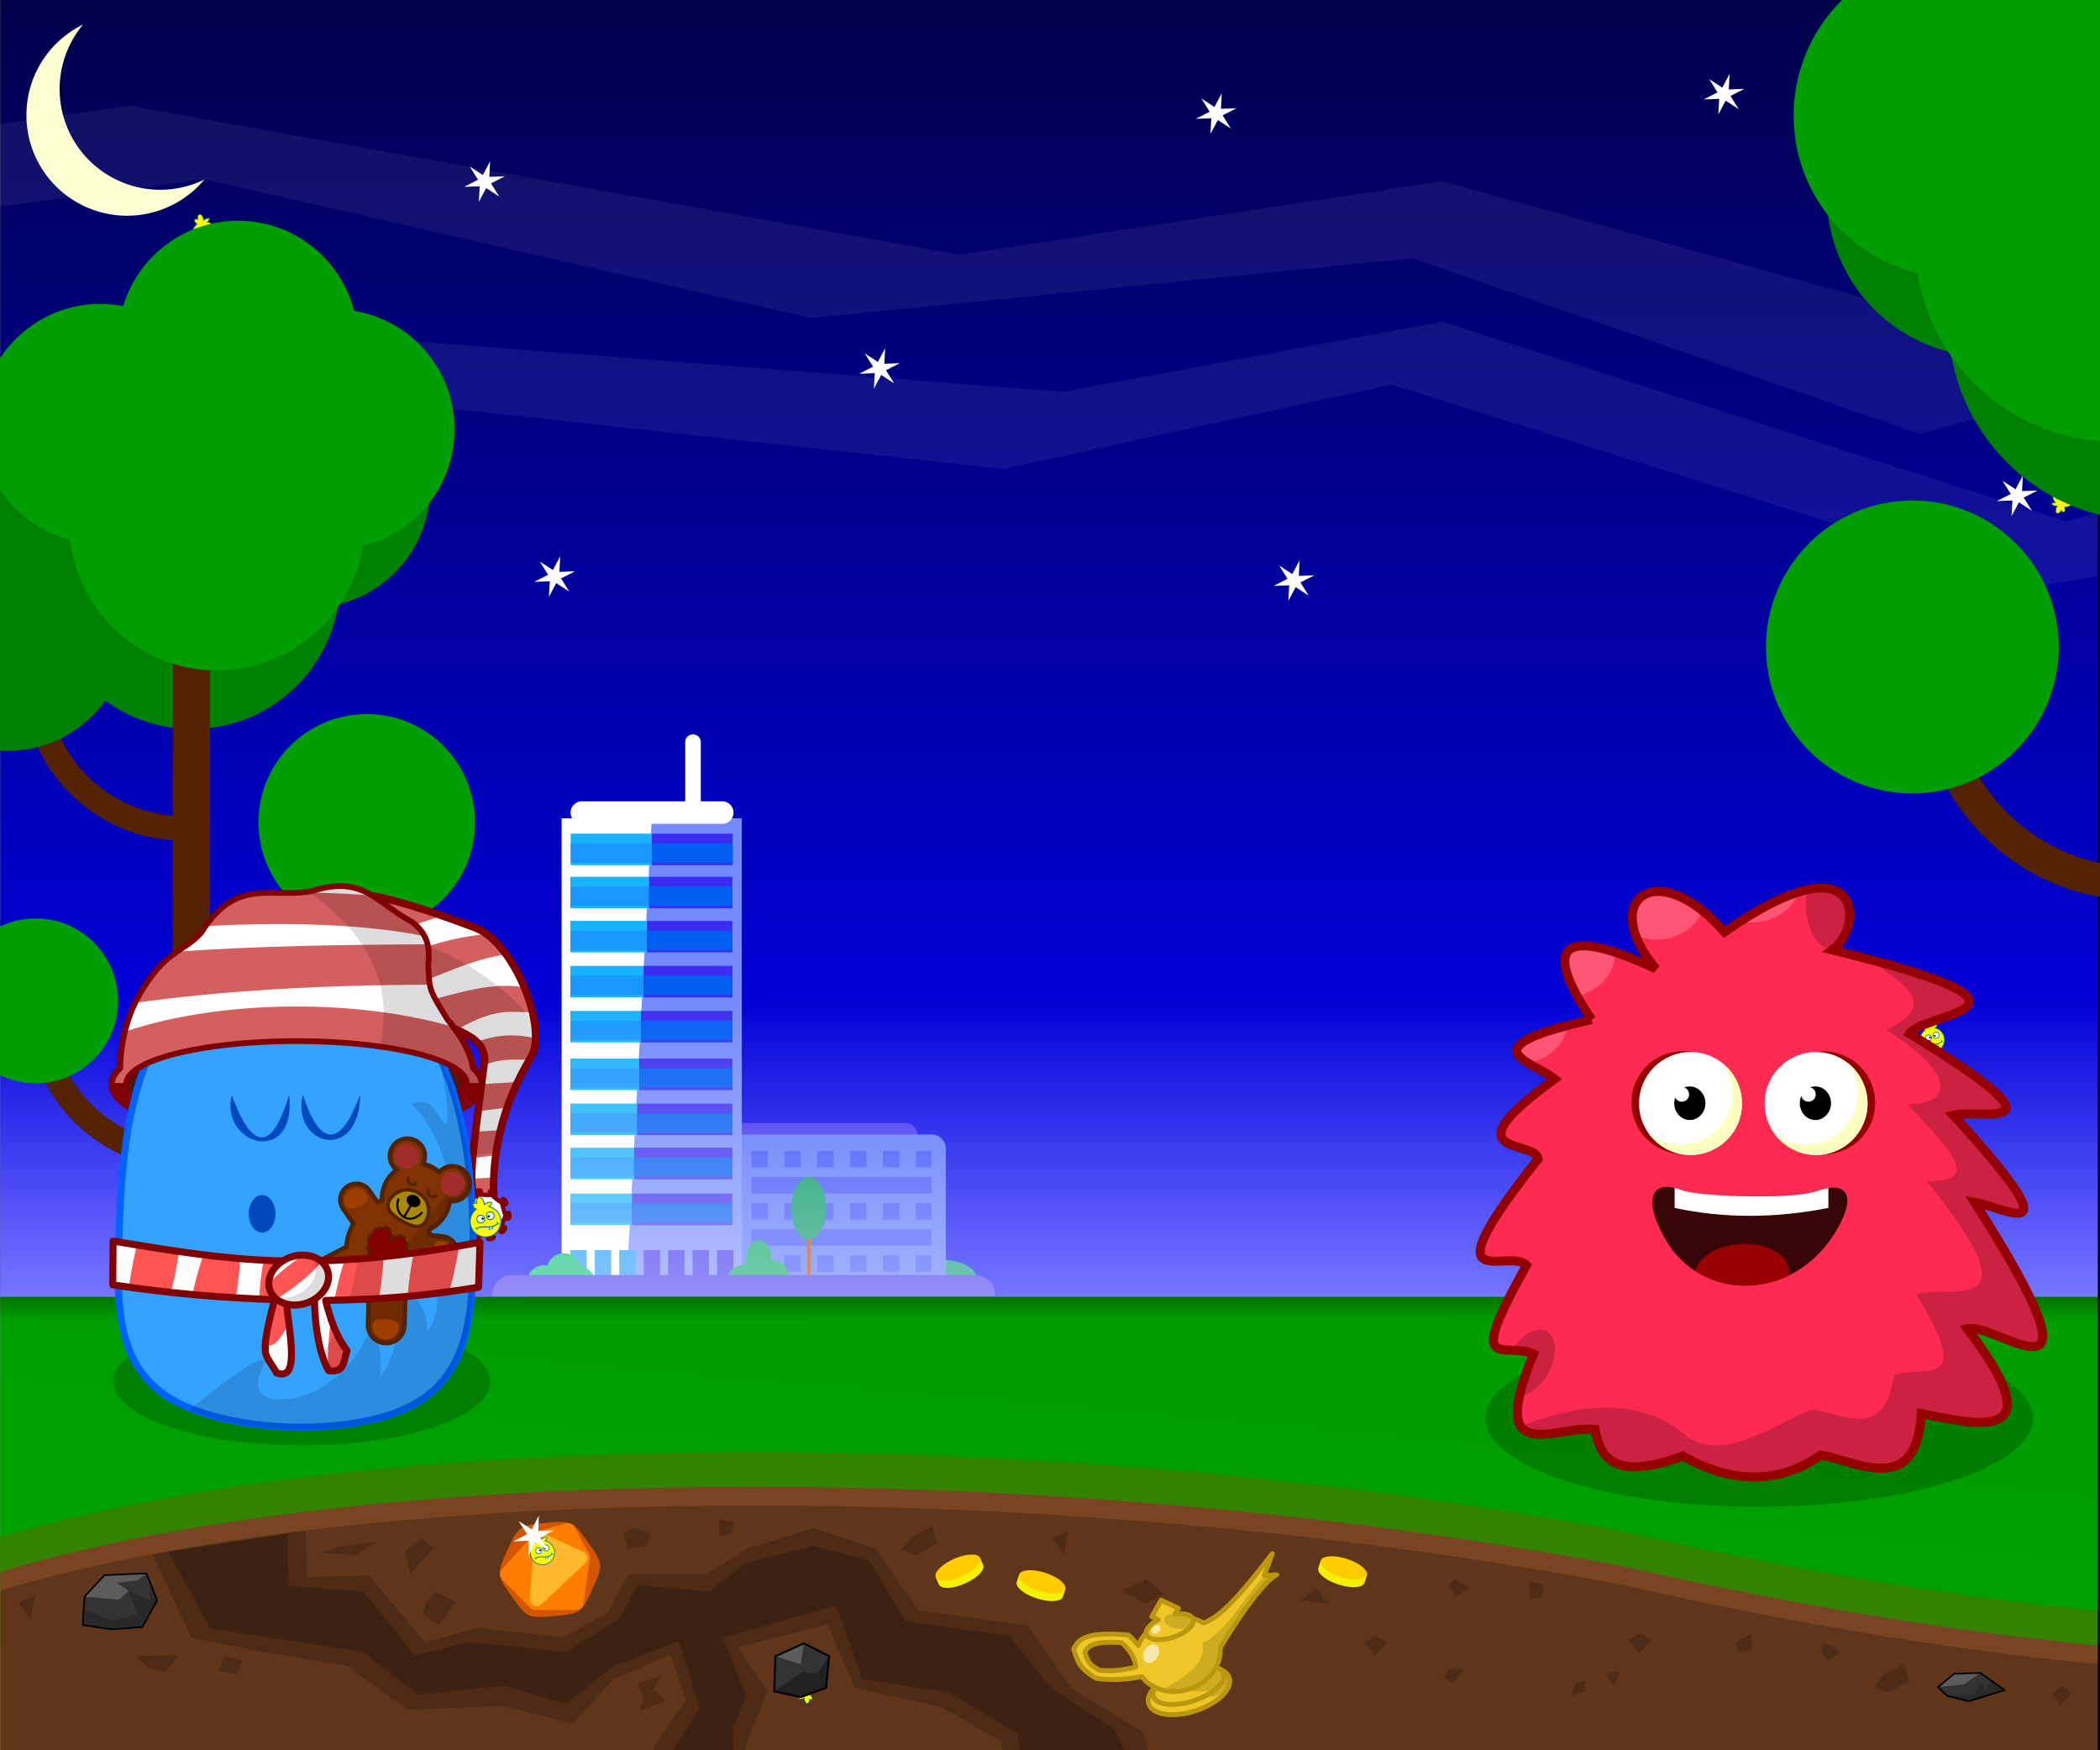 <?xml version="1.0" encoding="UTF-8" standalone="no"?>
<!-- Created with Inkscape (http://www.inkscape.org/) -->
<svg id="svg12420" xmlns:rdf="http://www.w3.org/1999/02/22-rdf-syntax-ns#" xmlns="http://www.w3.org/2000/svg" height="280" width="336" version="1.1" xmlns:cc="http://creativecommons.org/ns#" xmlns:xlink="http://www.w3.org/1999/xlink" viewBox="0 0 88.9 74.083" xmlns:dc="http://purl.org/dc/elements/1.1/">
 <rect x="0" y="0" width="88.9" height="74.083" fill="#808080" stroke="none"/>
 <defs id="defs12414">
  <linearGradient id="linearGradient6252" y2="230.57" gradientUnits="userSpaceOnUse" x2="265.67" gradientTransform="matrix(.253 0 0 .253 .009 220.47)" y1="226.6" x1="265.67">
   <stop id="stop6246" stop-opacity=".267" offset="0"/>
   <stop id="stop6248" stop-opacity="0" offset="1"/>
  </linearGradient>
  <linearGradient id="linearGradient6214" y2="197.82" gradientUnits="userSpaceOnUse" x2="260.43" gradientTransform="matrix(.253 0 0 .253 -.075 215.12)" y1="248.19" x1="260.43">
   <stop id="stop6208" stop-color="#fff" stop-opacity=".467" offset="0"/>
   <stop id="stop6210" stop-color="#fff" stop-opacity="0" offset="1"/>
  </linearGradient>
  <linearGradient id="linearGradient3352" y2="285.99" gradientUnits="userSpaceOnUse" x2="270.9" gradientTransform="matrix(-.253 0 0 .147 133.89 248.85)" y1="198.31" x1="257.76">
   <stop id="stop6237" stop-color="#009c00" offset="0"/>
   <stop id="stop6239" stop-color="#00a100" offset="1"/>
  </linearGradient>
  <linearGradient id="linearGradient3336" y2="296.38" gradientUnits="userSpaceOnUse" x2="250.39" gradientTransform="matrix(.253 0 0 .259 .009 200.79)" y1="85.957" x1="250.39">
   <stop id="stop3330" stop-color="#00004a" offset="0"/>
   <stop id="stop3332" stop-color="#00f" offset="1"/>
  </linearGradient>
 </defs>
 <g id="layer1" transform="translate(0 -222.92)">
  <rect id="rect3328" style="paint-order:markers fill stroke" height="54.889" width="133.88" y="222.92" x=".009" fill="url(#linearGradient3336)"/>
  <g id="g6531" transform="matrix(.072 0 0 .072 20.811 281.55)">
   <ellipse id="ellipse6380" style="paint-order:stroke markers fill" rx="11.234" transform="rotate(-90)" ry="20.261" cy="264.99" cx="62.438" fill="#00967c"/>
   <g id="g6294" transform="translate(53.974 2.124)">
    <path id="path6285" d="m94.789-149.15h94.537" stroke="#3c2cf1" stroke-linecap="round" stroke-width="14.154" fill="#fff"/>
    <rect id="rect6273" style="paint-order:stroke markers fill" rx="7.938" ry="7.938" height="89.429" width="126.5" y="-149.48" x="86.615" fill="#5673fb"/>
    <path id="path6275" d="m98.784-134.96h105.83" stroke="#374dfe" stroke-dasharray="9.666, 9.666" stroke-width="9.666" fill="#374dfe"/>
    <path id="path6277" d="m98.784-119.61h105.83" stroke="#374dfe" stroke-width="9.666" fill="#374dfe"/>
    <path id="path6279" d="m98.784-104.26h105.83" stroke="#374dfe" stroke-dasharray="9.666, 9.666" stroke-width="9.666" fill="#374dfe"/>
    <path id="path6281" d="m98.784-88.919h105.83" stroke="#374dfe" stroke-width="9.666" fill="#374dfe"/>
    <path id="path6283" d="m98.784-73.573h105.83" stroke="#374dfe" stroke-dasharray="9.666, 9.666" stroke-width="9.666" fill="#374dfe"/>
   </g>
   <g id="g6343" transform="translate(41.185 -.522)">
    <rect id="rect6167" style="paint-order:stroke markers fill" transform="scale(-1,1)" height="272.52" width="105.83" y="-332.71" x="-105.83" fill="#fff"/>
    <path id="rect6169" style="paint-order:stroke markers fill" d="m105.92-332.71h-52.914l-14.817 273.05 67.733-0.529z" fill="#738aff"/>
    <rect id="rect6183" style="paint-order:stroke markers fill" transform="scale(-1,1)" height="18.521" width="95.25" y="-323.71" x="-100.54" fill="#18b3ff"/>
    <rect id="rect6185" style="paint-order:stroke markers fill" transform="scale(-1,1)" height="11.408" width="95.25" y="-318" x="-100.54" fill="#1897fe"/>
    <rect id="rect6187" style="paint-order:stroke markers fill" transform="scale(-1,1)" height="18.521" width="47.516" y="-323.71" x="-100.54" fill="#3c2cf1"/>
    <rect id="rect6189" style="paint-order:stroke markers fill" transform="scale(-1,1)" height="11.408" width="47.516" y="-318" x="-100.54" fill="#005df2"/>
    <rect id="rect6191" style="paint-order:stroke markers fill" transform="scale(-1,1)" height="18.521" width="95.25" y="-298.36" x="-100.37" fill="#18b3ff"/>
    <rect id="rect6193" style="paint-order:stroke markers fill" transform="scale(-1,1)" height="11.408" width="95.25" y="-292.65" x="-100.37" fill="#1897fe"/>
    <rect id="rect6195" style="paint-order:stroke markers fill" transform="scale(-1,1)" height="18.521" width="48.926" y="-298.36" x="-100.37" fill="#3c2cf1"/>
    <rect id="rect6197" style="paint-order:stroke markers fill" transform="scale(-1,1)" height="11.408" width="48.926" y="-292.65" x="-100.37" fill="#005df2"/>
    <rect id="rect6199" style="paint-order:stroke markers fill" transform="scale(-1,1)" height="18.521" width="95.25" y="-272.43" x="-100.37" fill="#18b3ff"/>
    <rect id="rect6201" style="paint-order:stroke markers fill" transform="scale(-1,1)" height="11.408" width="95.25" y="-266.72" x="-100.37" fill="#1897fe"/>
    <rect id="rect6203" style="paint-order:stroke markers fill" transform="scale(-1,1)" height="18.521" width="50.135" y="-272.43" x="-100.37" fill="#3c2cf1"/>
    <rect id="rect6205" style="paint-order:stroke markers fill" transform="scale(-1,1)" height="11.408" width="50.135" y="-266.72" x="-100.37" fill="#005df2"/>
    <rect id="rect6207" style="paint-order:stroke markers fill" transform="scale(-1,1)" height="18.521" width="95.25" y="-245.97" x="-100.37" fill="#18b3ff"/>
    <rect id="rect6209" style="paint-order:stroke markers fill" transform="scale(-1,1)" height="11.408" width="95.25" y="-240.26" x="-100.37" fill="#1897fe"/>
    <rect id="rect6211" style="paint-order:stroke markers fill" transform="scale(-1,1)" height="18.521" width="52.15" y="-245.97" x="-100.37" fill="#3c2cf1"/>
    <rect id="rect6213" style="paint-order:stroke markers fill" transform="scale(-1,1)" height="11.408" width="52.15" y="-240.26" x="-100.37" fill="#005df2"/>
    <rect id="rect6215" style="paint-order:stroke markers fill" transform="scale(-1,1)" height="18.521" width="95.25" y="-219.51" x="-100.37" fill="#18b3ff"/>
    <rect id="rect6217" style="paint-order:stroke markers fill" transform="scale(-1,1)" height="11.408" width="95.25" y="-213.8" x="-100.37" fill="#1897fe"/>
    <rect id="rect6219" style="paint-order:stroke markers fill" transform="scale(-1,1)" height="18.521" width="53.761" y="-219.51" x="-100.37" fill="#3c2cf1"/>
    <rect id="rect6221" style="paint-order:stroke markers fill" transform="scale(-1,1)" height="11.408" width="53.761" y="-213.8" x="-100.37" fill="#005df2"/>
    <rect id="rect6223" style="paint-order:stroke markers fill" transform="scale(-1,1)" height="18.521" width="95.25" y="-191.47" x="-100.37" fill="#18b3ff"/>
    <rect id="rect6225" style="paint-order:stroke markers fill" transform="scale(-1,1)" height="11.408" width="95.25" y="-185.76" x="-100.37" fill="#1897fe"/>
    <rect id="rect6227" style="paint-order:stroke markers fill" transform="scale(-1,1)" height="18.521" width="54.769" y="-191.47" x="-100.37" fill="#3c2cf1"/>
    <rect id="rect6229" style="paint-order:stroke markers fill" transform="scale(-1,1)" height="11.408" width="54.769" y="-185.76" x="-100.37" fill="#005df2"/>
    <rect id="rect6231" style="paint-order:stroke markers fill" transform="scale(-1,1)" height="18.521" width="95.25" y="-165.01" x="-100.37" fill="#18b3ff"/>
    <rect id="rect6233" style="paint-order:stroke markers fill" transform="scale(-1,1)" height="11.408" width="95.25" y="-159.3" x="-100.37" fill="#1897fe"/>
    <rect id="rect6235" style="paint-order:stroke markers fill" transform="scale(-1,1)" height="18.521" width="55.977" y="-165.01" x="-100.37" fill="#3c2cf1"/>
    <rect id="rect6237" style="paint-order:stroke markers fill" transform="scale(-1,1)" height="11.408" width="55.977" y="-159.3" x="-100.37" fill="#005df2"/>
    <rect id="rect6239" style="paint-order:stroke markers fill" transform="scale(-1,1)" height="18.521" width="95.25" y="-139.08" x="-100.37" fill="#18b3ff"/>
    <rect id="rect6241" style="paint-order:stroke markers fill" transform="scale(-1,1)" height="11.408" width="95.25" y="-133.37" x="-100.37" fill="#1897fe"/>
    <rect id="rect6243" style="paint-order:stroke markers fill" transform="scale(-1,1)" height="18.521" width="57.791" y="-139.08" x="-100.37" fill="#3c2cf1"/>
    <rect id="rect6245" style="paint-order:stroke markers fill" transform="scale(-1,1)" height="11.408" width="57.791" y="-133.37" x="-100.37" fill="#005df2"/>
    <rect id="rect6247" style="paint-order:stroke markers fill" transform="scale(-1,1)" height="18.521" width="95.25" y="-112.09" x="-100.37" fill="#18b3ff"/>
    <rect id="rect6249" style="paint-order:stroke markers fill" transform="scale(-1,1)" height="11.408" width="95.25" y="-106.38" x="-100.37" fill="#1897fe"/>
    <rect id="rect6251" style="paint-order:stroke markers fill" transform="scale(-1,1)" height="18.521" width="58.999" y="-112.09" x="-100.37" fill="#3c2cf1"/>
    <rect id="rect6253" style="paint-order:stroke markers fill" transform="scale(-1,1)" height="11.408" width="58.999" y="-106.38" x="-100.37" fill="#005df2"/>
    <rect id="rect6255" style="paint-order:stroke markers fill" height="18.811" width="9.622" y="-78.866" x="5.114" fill="#1897fe"/>
    <rect id="rect6257" style="paint-order:stroke markers fill" height="18.811" width="9.622" y="-78.866" x="19.49" fill="#1897fe"/>
    <rect id="rect6259" style="paint-order:stroke markers fill" height="18.811" width="9.622" y="-78.866" x="33.866" fill="#1897fe"/>
    <rect id="rect6261" style="paint-order:stroke markers fill" height="18.811" width="9.622" y="-78.866" x="48.242" fill="#3c2cf1"/>
    <rect id="rect6263" style="paint-order:stroke markers fill" height="18.811" width="9.622" y="-78.866" x="62.617" fill="#3c2cf1"/>
    <rect id="rect6265" style="paint-order:stroke markers fill" height="18.811" width="9.622" y="-78.866" x="76.993" fill="#3c2cf1"/>
    <rect id="rect6267" style="paint-order:stroke markers fill" height="18.811" width="9.622" y="-78.866" x="91.369" fill="#3c2cf1"/>
    <path id="path6269" d="m11.864-336.1h82.584" stroke="#fff" stroke-linecap="round" stroke-width="13.229" fill="#fff"/>
    <path id="path6271" d="m77.233-337.74v-39.759" stroke="#fff" stroke-linecap="round" stroke-width="9.179" fill="#fff"/>
   </g>
   <circle id="circle6105-6" style="paint-order:stroke markers fill" cx="42.58" cy="-67.397" r="10.207" fill="#00be73"/>
   <circle id="circle6107-6" style="paint-order:stroke markers fill" cy="-59.857" cx="50.816" r="10.207" fill="#00be73"/>
   <circle id="circle6103-6" style="paint-order:stroke markers fill" cy="-60.321" cx="30.865" r="10.207" fill="#00be73"/>
   <ellipse id="circle6368" style="paint-order:stroke markers fill" rx="7.561" ry="11.795" cy="-73.482" cx="157.14" fill="#00a564"/>
   <circle id="circle6370" style="paint-order:stroke markers fill" cx="148.45" cy="-60.651" r="10.207" fill="#00a564"/>
   <circle id="circle6372" style="paint-order:stroke markers fill" cx="164.74" cy="-63.232" r="10.207" fill="#00a564"/>
   <path id="path6378" d="m186.54-104.83v52.278" stroke="#a40" stroke-width="2.312" fill="none"/>
   <ellipse id="circle6374" style="paint-order:stroke markers fill" rx="10.207" ry="18.409" cy="-103.98" cx="186.44" fill="#009665"/>
   <path id="path6269-4" d="m12.216-52.779h271.9" stroke="#3c2cf1" stroke-linecap="round" stroke-width="24.004" fill="#fff"/>
  </g>
  <path id="rect3341" style="paint-order:markers fill stroke" d="m0.009 277.81v14.727h133.88v-14.727z" fill="url(#linearGradient3352)"/>
  <path id="path3582" fill-opacity=".067" fill="#fff" d="m5.47 227.39s-29.408 4.201-38.116 5.439v3.176l41.299-5.495 25.682 5.869 25.46-2.526 21.464 7.429 19.909-5.439v-4.76l-16.801 5.963-23.314-6.463-20.428 3.12zm-15.839 7.801-22.278 6.011v3.089l18.207-4.939 17.393 6.315 10.214-6.092 29.309 3.195 16.431-3.566 27.237 8.543 15.025-2.452v-4.25l-13.692 3.953-26.423-8.469-16.061 2.972-34.49-2.675-6.291 5.498z"/>
  <rect id="rect6198" style="paint-order:normal" height="12.786" width="133.88" y="265.02" x=".009" fill="url(#linearGradient6214)"/>
  <path id="path6231" d="m133.89 290.26c-19.627-2.091-28.685 5.767-65.334-2.544-24.51-4.636-53.387-4.332-68.548 0.268v12.049h133.88z" fill="#348300"/>
  <path id="path6233" d="m133.89 291.73c-19.627-2.091-28.685 5.767-65.334-2.544-24.51-4.636-53.387-4.332-68.548 0.268v12.06h133.88z" fill="#784421"/>
  <path id="path6235" d="m133.91 292.52c-19.627-2.091-28.685 5.767-65.334-2.544-24.51-4.636-53.387-4.332-68.548 0.268v12.049h133.88z" fill-opacity=".2"/>
  <rect id="rect6244" style="paint-order:normal" height="1.004" width="133.88" y="277.81" x=".009" fill="url(#linearGradient6252)"/>
  <g id="g18953" transform="matrix(.023 0 0 .023 17.073 224.38)">
   <path id="path18931" style="paint-order:normal" d="m-1414.5 3123.8a34.324 19.585 75.643 0 0 -1.938 0.318 34.324 19.585 75.643 0 0 -11.27 34.451 26.218 14.96 33.651 0 0 -21.131 2.523 26.218 14.96 33.651 0 0 13.535 26.98 26.218 14.96 33.651 0 0 4.068 2.406 84.867 84.867 0 0 0 -33.992 67.822 84.867 84.867 0 0 0 84.867 84.867 84.867 84.867 0 0 0 84.867 -84.867 84.867 84.867 0 0 0 -65.689 -82.584 11.842 30.201 59.063 0 0 3.902 -3.119 11.842 30.201 59.063 0 0 4.879 -21.191 11.842 30.201 59.063 0 0 -34.783 13.393 34.324 19.585 75.643 0 0 -1.77 -12.285 34.324 19.585 75.643 0 0 -25.547 -28.715z" transform="matrix(.265 0 0 .265 0 -496.75)" stroke="#007475" stroke-linecap="round" stroke-width="5" fill="#ff0"/>
   <g id="g18937" transform="matrix(-1.757 .204 -.204 -1.757 -49.094 861.93)">
    <path id="path18933" d="m140.51 293.89-0.458-1.579 3.222-0.306-0.165 1.889z" fill="#fff"/>
    <path id="path18935" d="m140.5 294-0.441-1.692 3.222-0.306-0.165 1.889" stroke="#007475" stroke-width=".529" fill="none"/>
   </g>
   <path id="path18939" d="m-347.65 369.08c-2.017 2.445-6.898 5.847-14.48 5.476-7.272-0.356-14.399-0.125-17.089 2.835" stroke="#007475" stroke-width="1.544" fill="none"/>
   <path id="path18941" d="m-381.11 375.49l4.385 3.439" stroke="#007475" stroke-width=".936" fill="none"/>
   <path id="path18943" d="m-349.68 367.33l4.385 3.439" stroke="#007475" stroke-width=".936" fill="none"/>
   <circle id="circle18945" stroke-linejoin="round" style="paint-order:markers fill stroke" stroke-width="1.322" stroke-linecap="round" stroke="#007475" cy="358.18" cx="-358.82" r="5.675" fill="#fff"/>
   <circle id="circle18947" style="paint-order:markers fill stroke" cy="359.1" cx="-361.24" r="1.657"/>
   <circle id="circle18949" stroke-linejoin="round" style="paint-order:markers fill stroke" cx="-372.68" stroke-linecap="round" stroke="#007475" cy="363.15" r="5.675" stroke-width="1.322" fill="#fff"/>
   <circle id="circle18951" style="paint-order:markers fill stroke" cx="-369.92" cy="362.43" r="1.657"/>
  </g>
  <g id="g6148" transform="matrix(.253 0 0 .253 -33.468 297)">
   <circle id="path6095" style="paint-order:stroke markers fill" cy="-212.1" cx="144.99" r="20.062" fill="#008000"/>
   <circle id="circle6097" style="paint-order:stroke markers fill" cx="168.01" cy="-226.01" r="20.062" fill="#008000"/>
   <circle id="circle6099" style="paint-order:stroke markers fill" cy="-211.19" cx="184.2" r="20.062" fill="#008000"/>
   <circle id="circle6101" style="paint-order:stroke markers fill" cx="164.48" cy="-195.57" r="24.735" fill="#008000"/>
   <path id="path6073" d="m164.31-60.692v-124.93" stroke="#520" stroke-width="6.207" fill="#520"/>
   <path id="path6086" stroke-linejoin="round" style="paint-order:stroke markers fill" d="m138.85-123.65c0.31 13.556 11.383 24.386 24.943 24.393" stroke="#520" stroke-width="4.138" fill="none"/>
   <path id="path6091" stroke-linejoin="round" style="paint-order:stroke markers fill" d="m138.17-178.59c0.31 13.556 11.383 24.386 24.943 24.393" stroke="#520" stroke-width="4.138" fill="none"/>
   <path id="path6093" stroke-linejoin="round" style="paint-order:stroke markers fill" d="m190.68-150.32c-0.31 13.556-11.383 24.386-24.943 24.393" stroke="#520" stroke-width="4.138" fill="none"/>
   <circle id="circle6105" style="paint-order:stroke markers fill" cy="-235.81" cx="172.11" r="20.062" fill="#009e00"/>
   <circle id="circle6107" style="paint-order:stroke markers fill" cx="188.3" cy="-220.99" r="20.062" fill="#009e00"/>
   <circle id="circle6111" style="paint-order:stroke markers fill" cy="-155.22" cx="193.66" r="18.124" fill="#009e00"/>
   <circle id="circle6113" style="paint-order:stroke markers fill" cx="133.59" cy="-187.25" r="20.062" fill="#008000"/>
   <circle id="circle6115" style="paint-order:stroke markers fill" cy="-125.36" cx="138.26" r="13.792" fill="#009e00"/>
   <circle id="circle6103" style="paint-order:stroke markers fill" cx="149.09" cy="-221.9" r="20.062" fill="#009e00"/>
   <circle id="circle6109" style="paint-order:stroke markers fill" cy="-205.38" cx="168.58" r="24.735" fill="#009e00"/>
  </g>
  <g id="g19001" transform="matrix(-.02 -.002 .002 -.02 26.014 300.89)">
   <path id="path18979" style="paint-order:normal" d="m-1414.5 3123.8a34.324 19.585 75.643 0 0 -1.938 0.318 34.324 19.585 75.643 0 0 -11.27 34.451 26.218 14.96 33.651 0 0 -21.131 2.523 26.218 14.96 33.651 0 0 13.535 26.98 26.218 14.96 33.651 0 0 4.068 2.406 84.867 84.867 0 0 0 -33.992 67.822 84.867 84.867 0 0 0 84.867 84.867 84.867 84.867 0 0 0 84.867 -84.867 84.867 84.867 0 0 0 -65.689 -82.584 11.842 30.201 59.063 0 0 3.902 -3.119 11.842 30.201 59.063 0 0 4.879 -21.191 11.842 30.201 59.063 0 0 -34.783 13.393 34.324 19.585 75.643 0 0 -1.77 -12.285 34.324 19.585 75.643 0 0 -25.547 -28.715z" transform="matrix(.265 0 0 .265 0 -496.75)" stroke="#007475" stroke-linecap="round" stroke-width="5" fill="#ff0"/>
   <g id="g18985" transform="matrix(-1.757 .204 -.204 -1.757 -49.094 861.93)">
    <path id="path18981" d="m140.51 293.89-0.458-1.579 3.222-0.306-0.165 1.889z" fill="#fff"/>
    <path id="path18983" d="m140.5 294-0.441-1.692 3.222-0.306-0.165 1.889" stroke="#007475" stroke-width=".529" fill="none"/>
   </g>
   <path id="path18987" d="m-347.65 369.08c-2.017 2.445-6.898 5.847-14.48 5.476-7.272-0.356-14.399-0.125-17.089 2.835" stroke="#007475" stroke-width="1.544" fill="none"/>
   <path id="path18989" d="m-381.11 375.49l4.385 3.439" stroke="#007475" stroke-width=".936" fill="none"/>
   <path id="path18991" d="m-349.68 367.33l4.385 3.439" stroke="#007475" stroke-width=".936" fill="none"/>
   <circle id="circle18993" stroke-linejoin="round" style="paint-order:markers fill stroke" stroke-width="1.322" stroke-linecap="round" stroke="#007475" cy="358.18" cx="-358.82" r="5.675" fill="#fff"/>
   <circle id="circle18995" style="paint-order:markers fill stroke" cy="359.1" cx="-361.24" r="1.657"/>
   <circle id="circle18997" stroke-linejoin="round" style="paint-order:markers fill stroke" cx="-372.68" stroke-linecap="round" stroke="#007475" cy="363.15" r="5.675" stroke-width="1.322" fill="#fff"/>
   <circle id="circle18999" style="paint-order:markers fill stroke" cx="-369.92" cy="362.43" r="1.657"/>
  </g>
  <g id="g6300" transform="matrix(.025 .011 -.011 .025 17.781 292.32)">
   <path id="path6294" style="paint-order:stroke markers fill" transform="rotate(45.854 132.38 -168.92)" fill="#d45500" d="m199.64-164.2c-10.503 39.199-12.043 40.739-51.242 51.242s-41.302 9.94-69.998-18.756c-28.695-28.695-29.259-30.799-18.756-69.998s12.043-40.739 51.242-51.242 41.302-9.94 69.998 18.756c28.695 28.695 29.259 30.799 18.756 69.998z"/>
   <path id="path6296" stroke-linejoin="round" d="m82.157-147.01 58.602 23.322 58.736-25.766-19.5-69.079-37.889-29.508-35.695 28.142z" stroke="#ff7e00" stroke-linecap="round" stroke-width="21.167" fill="#ff7e00"/>
   <path id="path6298" stroke-linejoin="round" d="m109.47-216.77 67.59 0.77-36.755 86.512z" stroke="#ffb82a" stroke-width="21.167" fill="#ffb82a"/>
   <g id="g18196-5" transform="matrix(.761 -.349 .349 .761 269.75 -606.55)">
    <path id="path16907-3" style="paint-order:normal" d="m-1414.5 3123.8a34.324 19.585 75.643 0 0 -1.938 0.318 34.324 19.585 75.643 0 0 -11.27 34.451 26.218 14.96 33.651 0 0 -21.131 2.523 26.218 14.96 33.651 0 0 13.535 26.98 26.218 14.96 33.651 0 0 4.068 2.406 84.867 84.867 0 0 0 -33.992 67.822 84.867 84.867 0 0 0 84.867 84.867 84.867 84.867 0 0 0 84.867 -84.867 84.867 84.867 0 0 0 -65.689 -82.584 11.842 30.201 59.063 0 0 3.902 -3.119 11.842 30.201 59.063 0 0 4.879 -21.191 11.842 30.201 59.063 0 0 -34.783 13.393 34.324 19.585 75.643 0 0 -1.77 -12.285 34.324 19.585 75.643 0 0 -25.547 -28.715z" transform="matrix(.265 0 0 .265 0 -496.75)" stroke="#007475" stroke-linecap="round" stroke-width="5" fill="#ff0"/>
    <g id="g8708-8-0" transform="matrix(-1.757 .204 -.204 -1.757 -49.094 861.93)">
     <path id="path8675-5-9" d="m140.51 293.89-0.458-1.579 3.222-0.306-0.165 1.889z" fill="#fff"/>
     <path id="path8688-2-8" d="m140.5 294-0.441-1.692 3.222-0.306-0.165 1.889" stroke="#007475" stroke-width=".529" fill="none"/>
    </g>
    <path id="path8671-6-1" d="m-347.65 369.08c-2.017 2.445-6.898 5.847-14.48 5.476-7.272-0.356-14.399-0.125-17.089 2.835" stroke="#007475" stroke-width="1.544" fill="none"/>
    <path id="path8690-1-8" d="m-381.11 375.49l4.385 3.439" stroke="#007475" stroke-width=".936" fill="none"/>
    <path id="path8692-4-7" d="m-349.68 367.33l4.385 3.439" stroke="#007475" stroke-width=".936" fill="none"/>
    <circle id="circle8698-1-7" stroke-linejoin="round" style="paint-order:markers fill stroke" cx="-358.82" stroke-linecap="round" stroke="#007475" cy="358.18" r="5.675" stroke-width="1.322" fill="#fff"/>
    <circle id="path8702-0-4" style="paint-order:markers fill stroke" cx="-361.24" cy="359.1" r="1.657"/>
    <circle id="circle16945-6" stroke-linejoin="round" style="paint-order:markers fill stroke" stroke-width="1.322" stroke-linecap="round" stroke="#007475" cy="363.15" cx="-372.68" r="5.675" fill="#fff"/>
    <circle id="circle16947-1" style="paint-order:markers fill stroke" cy="362.43" cx="-369.92" r="1.657"/>
   </g>
   <path id="path6302" style="paint-order:normal" transform="matrix(.24 -.11 .11 .24 -201.51 -895.84)" fill="#fff" d="m42.402 2891.8-76.525-49.772-42.859 80.601 4.842-91.159-91.231 3.184 81.366-41.386-48.373-77.417 76.525 49.772 42.859-80.601-4.842 91.159 91.231-3.184-81.366 41.386z"/>
  </g>
  <path id="path6304" d="m6.469 288.71 6.453-1.012 0.082 1.974 2.614-0.074 2.367 2.836 2.219-0.616 3.65 0.419 1.923-1.11 0.814-1.578h3.304l1.726-1.085 2.811-0.863 2.639 0.863 1.8 2.614 4.636 0.641 1.849 2.663 3.033 1.849 0.962 3.748-0.321 1.529-5.647 0.025 0.986-1.8-1.43-0.937-0.592-2.195-2.515-1.43-3.65-0.814-1.159-2.688-3.797 0.986 1.258 1.825-0.937 2.367 0.173 2.91 1.208 1.726-4.513 0.074-1.455-2.54 0.814-2.318 1.258-1.825-0.641-1.923-2.441 1.06-1.702 1.874-3.008-0.764-3.995 0.173-2.564-1.874-3.082-0.493-3.502-0.69z" fill-opacity=".2"/>
  <path id="path6306" d="m7.11 288.58 1.8 3.268 6.436 0.986 2.367 1.825 3.625-0.395 2.639 0.789 1.948-1.603 2.811-1.06 0.888 2.811-1.455 2.318-0.222 1.849 1.011 2.269 2.564-0.148-0.395-2.417-0.099-3.008 0.567-1.356-1.011-2.466 4.809-1.381 1.108 3.139 3.676 0.56 2.91 1.751 0.247 1.948 2.071 1.307-0.444 1.899 3.304 0.049 0.197-2.589-1.282-2.836-2.614-1.652-1.849-2.269-4.414-0.641-1.504-2.564-2.392-0.616-2.86 0.74-1.504 1.184-3.058-0.247-0.764 1.406-2.269 1.406-4.093-0.419-2.293 0.567-2.195-2.712-3.156-0.222-0.047-2.213z" fill-opacity=".2"/>
  <g id="g6334" transform="matrix(.169 -0.074 .066 .151 -14.915 247.69)">
   <path id="rect6312" style="paint-order:normal" d="m181.78 366.2a5.556 2.468 0 0 0 -0.042 0.014h-2.084v1.921h0.001a5.556 2.468 0 0 0 -0.001 0.006 5.556 2.468 0 0 0 5.556 2.468 5.556 2.468 0 0 0 5.556 -2.468 5.556 2.468 0 0 0 -0 -0.006h0v-1.921h-2.091a5.556 2.468 0 0 0 -0.043 -0.014z" fill="#f3f000"/>
   <ellipse id="path6308" style="paint-order:normal" rx="5.556" ry="2.468" cy="366.15" cx="185.21" fill="#fc0"/>
  </g>
  <g id="g6340" transform="matrix(.176 .056 -.05 .157 29.831 222.02)">
   <path id="path6336" style="paint-order:normal" d="m181.78 366.2a5.556 2.468 0 0 0 -0.042 0.014h-2.084v1.921h0.001a5.556 2.468 0 0 0 -0.001 0.006 5.556 2.468 0 0 0 5.556 2.468 5.556 2.468 0 0 0 5.556 -2.468 5.556 2.468 0 0 0 -0 -0.006h0v-1.921h-2.091a5.556 2.468 0 0 0 -0.043 -0.014z" fill="#f3f000"/>
   <ellipse id="ellipse6338" style="paint-order:normal" rx="5.556" ry="2.468" cy="366.15" cx="185.21" fill="#fc0"/>
  </g>
  <g id="g3937-4" transform="matrix(.074 -.024 .024 .074 -9.315 286.96)">
   <ellipse id="path3832-2" style="paint-order:markers fill stroke" rx="23.051" ry="11.431" transform="scale(-1,1)" cy="329.54" cx="-699.87" fill="#eec627"/>
   <ellipse id="path3889-2" style="paint-order:markers fill stroke" fill-opacity=".133" rx="8.623" ry="15.423" transform="matrix(.684 -.73 .858 .513 0 0)" cy="756.05" cx="85.257"/>
   <ellipse id="ellipse3891-5" stroke-linejoin="round" style="paint-order:markers fill stroke" rx="23.051" transform="scale(-1,1)" stroke="#ba970e" ry="11.431" cy="328.59" cx="-699.51" stroke-width="2.646" fill="none"/>
   <ellipse id="ellipse3834-1" style="paint-order:markers fill stroke" rx="20.101" ry="9.042" transform="scale(-1,1)" cy="326.04" cx="-700.74" fill="#eec627"/>
   <ellipse id="ellipse3895-4" style="paint-order:markers fill stroke" fill-opacity=".133" rx="8.623" transform="matrix(.684 -.73 .858 .513 0 0)" ry="15.423" cy="752.15" cx="87.693"/>
   <ellipse id="ellipse3893-9" stroke-linejoin="round" style="paint-order:markers fill stroke" rx="20.101" transform="scale(-1,1)" stroke="#ba970e" ry="9.042" cy="325.45" cx="-700.16" stroke-width="2.646" fill="none"/>
   <path id="ellipse3840-2" style="paint-order:markers fill stroke" d="m765.65 271.55-7.868 10.066 6.595 1.62c-8.492 1.249-30.039 18.109-41.56 28.414a23.32 19.781 0 0 1 -22.88 16.039 23.32 19.781 0 0 1 -22.437 -14.407c-7.277-0.86-14.952-2.464-24.078-6.791-6.715-8.137-6.627-10.721-6.595-18.859 4.083-4.697 10.118-6.173 26.065 0.033 1.483 0.577 3.051 1.22 4.711 1.934 1.201 2.187 2.322 4.518 3.23 6.981a23.32 19.781 0 0 1 19.104 -8.453 23.32 19.781 0 0 1 18.501 7.779c11.997-0.36 29.712-12.58 47.213-24.356zm-107.28 17.036c-2.992 0.005-4.814 0.99-6.268 2.538-0.021 5.049-0.081 6.652 4.419 11.702 7.52 3.301 13.57 4.049 19.462 4.523 1.226-5.737-0.761-10.798-3.257-15.004-1.113-0.443-2.164-0.842-3.157-1.2-5.01-1.805-8.56-2.563-11.199-2.558z" fill="#eec627"/>
   <path id="path3882-2" style="paint-order:markers fill stroke" d="m757.79 281.62c-14.735 8.47-29.119 22.668-43.22 24.572-1.382 12.047-17.738 15.13-28.723 17.442 4.05 2.623 9.002 4.049 14.098 4.059 11.171-0.007 20.767-6.734 22.88-16.039 11.521-10.305 33.068-27.165 41.56-28.414z" fill-opacity=".133"/>
   <path id="path3886-1" stroke-linejoin="round" style="paint-order:markers fill stroke" d="m765.65 271.55-7.868 10.066 6.595 1.62c-8.492 1.249-30.039 18.109-41.56 28.414a23.32 19.781 0 0 1 -22.88 16.039 23.32 19.781 0 0 1 -22.437 -14.407c-7.277-0.86-14.952-2.464-24.078-6.791-6.715-8.137-6.627-10.721-6.595-18.859 4.083-4.697 10.118-6.173 26.065 0.033 1.483 0.577 3.051 1.22 4.711 1.934 1.201 2.187 2.322 4.518 3.23 6.981a23.32 19.781 0 0 1 19.104 -8.453 23.32 19.781 0 0 1 18.501 7.779c11.997-0.36 29.712-12.58 47.213-24.356zm-107.28 17.036c-2.992 0.005-4.814 0.99-6.268 2.538-0.021 5.049-0.081 6.652 4.419 11.702 7.52 3.301 13.57 4.049 19.462 4.523 1.226-5.737-0.761-10.798-3.257-15.004-1.113-0.443-2.164-0.842-3.157-1.2-5.01-1.805-8.56-2.563-11.199-2.558z" stroke="#ba970e" stroke-width="2.646" fill="none"/>
   <g id="g3904-9" transform="translate(67.089 -41.905)">
    <path id="path3897-2" style="paint-order:markers fill stroke" d="m633.2 318.88 7.571 7.077-2.781 2.564a13.342 5.978 0 0 1 8.58 5.582 13.342 5.978 0 0 1 -13.342 5.977 13.342 5.978 0 0 1 -13.342 -5.977 13.342 5.978 0 0 1 8.506 -5.565l-2.814-2.631z" fill="#eec627"/>
    <ellipse id="ellipse3899-5" style="paint-order:markers fill stroke" fill-opacity=".133" rx="4.287" transform="matrix(.684 -.73 .858 .513 0 0)" ry="7.668" cy="709.77" cx="43.228"/>
    <path id="rect3838-1" stroke-linejoin="round" style="paint-order:markers fill stroke" d="m633.2 318.88 7.571 7.077-2.781 2.564a13.342 5.978 0 0 1 8.58 5.582 13.342 5.978 0 0 1 -13.342 5.977 13.342 5.978 0 0 1 -13.342 -5.977 13.342 5.978 0 0 1 8.506 -5.565l-2.814-2.631z" stroke="#ba970e" stroke-width="2.646" fill="none"/>
   </g>
   <ellipse id="path3910-4" style="paint-order:markers fill stroke" fill-opacity=".6" rx="5.401" ry="3.947" transform="rotate(-42.318)" cy="685.96" cx="303.37" fill="#fff"/>
   <ellipse id="ellipse3912-5" style="paint-order:markers fill stroke" fill-opacity=".6" rx="2.789" transform="matrix(.933 -.359 .257 .966 0 0)" ry="2.059" cy="523.89" cx="598.19" fill="#fff"/>
  </g>
  <g id="g6439" transform="matrix(.253 0 0 .253 -10.196 208.65)">
   <path id="path6402" d="m170.04 333.49 4.774-2.17 4.24 2.17-0.501 5.275-4.207 1.569-4.507-0.968z" fill="#333"/>
   <path id="path6404" d="m170.04 333.49 4.253 1.353 0.521-3.523z" fill-opacity=".2" fill="#fff"/>
   <path id="path6406" d="m170.04 333.49 4.774-2.17 4.24 2.17-0.501 5.275-4.207 1.569-4.507-0.968z" stroke="#000" stroke-width=".311" fill="none"/>
   <path id="path6408" d="m169.84 339.37 4.723-3.248 2.513 0.245 1.978-2.873-0.501 5.275-4.207 1.569z" fill-opacity=".2"/>
   <path id="path6410" fill-opacity=".2" d="m169.84 339.37 4.723-3.248 2.513 0.245 1.978-2.873-0.501 5.275-4.207 1.569z"/>
  </g>
  <g id="g6445" transform="matrix(.253 0 0 .253 43.02 211.13)">
   <path id="path6412" d="m154.23 328.85 2.71-2.244 4.404-0.127 4.023 2.88-6.013 1.863-3.557-0.889z" fill="#333"/>
   <path id="path6420" d="m154.23 328.85 4.418-0.467 2.697-1.904-4.404 0.127z" fill-opacity=".2" fill="#fff"/>
   <path id="path6426" d="m155.8 330.33 4.576-0.29 1.035-2.021 0.756 1.298 0.969-1.561 2.235 1.6-6.013 1.863z" fill-opacity=".2"/>
   <path id="path6418" d="m154.23 328.85 2.71-2.244 4.404-0.127 4.023 2.88-6.013 1.863-3.557-0.889z" stroke="#000" stroke-width=".265px" fill="none"/>
  </g>
  <g id="g6432" transform="matrix(.253 0 0 .253 -35.069 205)">
   <path id="path6414" d="m152.75 337.95 3.345-3.6 7.03-0.296 1.779 4.489-2.456 4.489-5.209 0.381-4.785-0.72z" fill="#333"/>
   <path id="path6422" d="m152.75 337.95 5.719 0.498 1.676-1.446-2.054-1.363 3.598-0.444 1.436-1.141-7.03 0.296z" fill-opacity=".2" fill="#fff"/>
   <path id="path6424" d="m152.62 340.12 4.781 1.84s4.239-1.084 4.271-1.199c0.033-0.115-1.741-3.844-1.528-3.762 0.214 0.082 3.581 1.626 3.581 1.626l-0.033-3.138 1.21 3.052-2.456 4.489-5.209 0.381-4.785-0.72z" fill-opacity=".2"/>
   <path id="path6416" d="m152.75 337.95 3.345-3.6 7.03-0.296 1.779 4.489-2.456 4.489-5.209 0.381-4.785-0.72z" stroke="#000" stroke-width=".265px" fill="none"/>
  </g>
  <path id="path6492" fill-opacity=".2" d="m86.885 294.6 0.428-0.321s0.335 0.227 0.348 0.281c0.013 0.054-0.455 0.549-0.455 0.549z"/>
  <path id="path6494" fill-opacity=".2" d="m57.717 292.45 0.508-0.281 0.482 0.281-0.495 0.549z"/>
  <path id="path6496" fill-opacity=".2" d="m26.392 287.84 0.401-0.254 0.723 0.214-0.161 0.549-0.763 0.134z"/>
  <path id="path6498" fill-opacity=".2" d="m30.451 287.22 0.616 0.134-0.107 0.495-0.495 0.12z"/>
  <path id="path6500" fill-opacity=".2" d="m0.795 290.76 0.669-0.294-0.174 1.03z"/>
  <path id="path6502" fill-opacity=".2" d="m55.041 290.65c0.107-0.054 0.669-0.482 0.669-0.482l0.575 0.629z"/>
  <path id="path6504" fill-opacity=".2" d="m77.268 292.46 0.669 0.388-0.589 0.375-0.294-0.508z"/>
  <path id="path6506" fill-opacity=".2" d="m27.011 294.19 0.937-0.335-0.254 0.589 0.495 0.468-1.084 0.401 0.147-0.535z"/>
  <path id="path6508" fill-opacity=".2" d="m17.145 288.58 0.696-0.562s0.549 0.415 0.482 0.468c-0.067 0.054-0.963 1.071-0.963 1.071z"/>
  <path id="path6510" fill-opacity=".2" d="m38.586 287.97 0.87-0.455 0.201 0.736-0.87 0.495-0.616-0.227z"/>
  <path id="path6512" fill-opacity=".2" d="m9.499 292.99c0.08 0.027 0.749 0.227 0.749 0.227l-0.214 0.562-0.763-0.12z"/>
  <path id="path6514" fill-opacity=".2" d="m18.026 290.72 0.415-0.428 0.87 0.442-0.736 0.963-0.696-0.455z"/>
  <path id="path6516" fill-opacity=".2" d="m14.332 288.38 1.633-0.201-0.923 0.562-1.485-0.08z"/>
  <path id="path6518" fill-opacity=".2" d="m47.469 290.27 1.071-0.508 0.723 0.602-0.723 0.428z"/>
  <path id="path6520" fill-opacity=".2" d="m5.741 293.02c0.147 0 1.82-0.04 1.82-0.04l-0.575 0.736-0.696-0.187z"/>
  <path id="path6522" d="m95.539 295 0.428-0.321s0.335 0.227 0.348 0.281c0.013 0.054-0.455 0.549-0.455 0.549z" fill-opacity=".2"/>
  <path id="path6524" d="m68.913 292.34 0.508-0.281 0.482 0.281-0.495 0.549z" fill-opacity=".2"/>
  <path id="path6526" d="m64.743 289.87 0.616 0.134-0.107 0.495-0.495 0.12z" fill-opacity=".2"/>
  <path id="path6528" d="m44.541 288.01 0.669-0.294-0.174 1.03z" fill-opacity=".2"/>
  <path id="path6530" d="m61.547 289.75 0.669 0.388-0.589 0.375-0.294-0.508z" fill-opacity=".2"/>
  <path id="path6534" fill-opacity=".2" d="m66.642 294.19 0.496-0.144-0.072 0.478-0.505 0.144z"/>
  <path id="path6538" fill-opacity=".2" d="m100.36 295.67 0.523-0.09-0.009 0.912-0.74-0.406z"/>
  <path id="path6540" fill-opacity=".2" d="m73.461 292.45 0.668-0.397 0.018 0.695-0.541 0.117z"/>
  <path id="path6542" fill-opacity=".2" d="m121.28 295 1.11-0.199-0.469 0.812h-0.668z"/>
  <path id="path6544" fill-opacity=".2" d="m124.52 292.76 0.587 0.668-0.668 0.37-0.523-0.271z"/>
  <path id="path6546" fill-opacity=".2" d="m89.714 294.51 0.532 0.144-0.451 0.704-0.117-0.641z"/>
  <path id="path6548" fill-opacity=".2" d="m61.327 293.56 0.65-0.018-0.469 0.65-0.388-0.271z"/>
  <path id="path6550" fill-opacity=".2" d="m116.79 293.41 0.623 0.235-0.388 0.659-0.794-0.153z"/>
  <path id="path6552" fill-opacity=".2" d="m67.952 293.77 0.244-0.054 0.379-0.054-0.253 0.641z"/>
  <path id="path6554" fill-opacity=".2" d="m101.64 295.09 1.327-0.514-0.578 0.668-0.785 0.19z"/>
  <path id="path6556" fill-opacity=".2" d="m126.63 294.28 0.984-0.37-0.199 0.749 0.19 0.541-1.047 0.063 0.316-0.659z"/>
  <path id="path6558" fill-opacity=".2" d="m131.67 292.73 0.686 0.262-0.578 0.713-0.713-0.433z"/>
  <path id="path6560" fill-opacity=".2" d="m110.04 294.61 0.722-0.054-0.514 0.659-0.65 0.18z"/>
  <path id="path6562" d="m79.754 293.79 0.87-0.455 0.201 0.736-0.87 0.495-0.616-0.227z" fill-opacity=".2"/>
  <path id="path6564" d="m112.88 294.33 0.415-0.428 0.87 0.442-0.736 0.963-0.696-0.455z" fill-opacity=".2"/>
  <g id="g6570" transform="matrix(.176 .056 -.05 .157 42.598 221.43)">
   <path id="path6566" style="paint-order:normal" d="m181.78 366.2a5.556 2.468 0 0 0 -0.042 0.014h-2.084v1.921h0.001a5.556 2.468 0 0 0 -0.001 0.006 5.556 2.468 0 0 0 5.556 2.468 5.556 2.468 0 0 0 5.556 -2.468 5.556 2.468 0 0 0 -0 -0.006h0v-1.921h-2.091a5.556 2.468 0 0 0 -0.043 -0.014z" fill="#f3f000"/>
   <ellipse id="ellipse6568" style="paint-order:normal" rx="5.556" ry="2.468" cy="366.15" cx="185.21" fill="#fc0"/>
  </g>
  <path id="path18000" d="m89.032 143.28v184.94" stroke="#000" stroke-width=".447px" fill="none"/>
  <g id="g19169" transform="matrix(-.018 -.014 .014 -.018 75.688 245.35)">
   <path id="path19147" style="paint-order:normal" d="m-1414.5 3123.8a34.324 19.585 75.643 0 0 -1.938 0.318 34.324 19.585 75.643 0 0 -11.27 34.451 26.218 14.96 33.651 0 0 -21.131 2.523 26.218 14.96 33.651 0 0 13.535 26.98 26.218 14.96 33.651 0 0 4.068 2.406 84.867 84.867 0 0 0 -33.992 67.822 84.867 84.867 0 0 0 84.867 84.867 84.867 84.867 0 0 0 84.867 -84.867 84.867 84.867 0 0 0 -65.689 -82.584 11.842 30.201 59.063 0 0 3.902 -3.119 11.842 30.201 59.063 0 0 4.879 -21.191 11.842 30.201 59.063 0 0 -34.783 13.393 34.324 19.585 75.643 0 0 -1.77 -12.285 34.324 19.585 75.643 0 0 -25.547 -28.715z" transform="matrix(.265 0 0 .265 0 -496.75)" stroke="#007475" stroke-linecap="round" stroke-width="5" fill="#ff0"/>
   <g id="g19153" transform="matrix(-1.757 .204 -.204 -1.757 -49.094 861.93)">
    <path id="path19149" d="m140.51 293.89-0.458-1.579 3.222-0.306-0.165 1.889z" fill="#fff"/>
    <path id="path19151" d="m140.5 294-0.441-1.692 3.222-0.306-0.165 1.889" stroke="#007475" stroke-width=".529" fill="none"/>
   </g>
   <path id="path19155" d="m-347.65 369.08c-2.017 2.445-6.898 5.847-14.48 5.476-7.272-0.356-14.399-0.125-17.089 2.835" stroke="#007475" stroke-width="1.544" fill="none"/>
   <path id="path19157" d="m-381.11 375.49l4.385 3.439" stroke="#007475" stroke-width=".936" fill="none"/>
   <path id="path19159" d="m-349.68 367.33l4.385 3.439" stroke="#007475" stroke-width=".936" fill="none"/>
   <circle id="circle19161" stroke-linejoin="round" style="paint-order:markers fill stroke" cx="-358.82" stroke-linecap="round" stroke="#007475" cy="358.18" r="5.675" stroke-width="1.322" fill="#fff"/>
   <circle id="circle19163" style="paint-order:markers fill stroke" cx="-361.24" cy="359.1" r="1.657"/>
   <circle id="circle19165" stroke-linejoin="round" style="paint-order:markers fill stroke" stroke-width="1.322" stroke-linecap="round" stroke="#007475" cy="363.15" cx="-372.68" r="5.675" fill="#fff"/>
   <circle id="circle19167" style="paint-order:markers fill stroke" cy="362.43" cx="-369.92" r="1.657"/>
  </g>
  <g id="g18056" transform="matrix(-.342 0 0 .342 147.19 303.39)">
   <circle id="circle18026" style="paint-order:stroke markers fill" cx="144.99" cy="-212.1" r="20.062" fill="#008000"/>
   <circle id="circle18028" style="paint-order:stroke markers fill" cy="-226.01" cx="168.01" r="20.062" fill="#008000"/>
   <circle id="circle18030" style="paint-order:stroke markers fill" cx="184.2" cy="-211.19" r="20.062" fill="#008000"/>
   <circle id="circle18032" style="paint-order:stroke markers fill" cy="-195.57" cx="164.48" r="24.735" fill="#008000"/>
   <path id="path18034" d="m164.31-60.692v-124.93" stroke="#a40" stroke-width="6.207" fill="#a40"/>
   <path id="path18036" stroke-linejoin="round" style="paint-order:stroke markers fill" d="m138.85-123.65c0.31 13.556 11.383 24.386 24.943 24.393" stroke="#a40" stroke-width="4.138" fill="none"/>
   <path id="path18038" stroke-linejoin="round" style="paint-order:stroke markers fill" d="m138.17-178.59c0.31 13.556 11.383 24.386 24.943 24.393" stroke="#a40" stroke-width="4.138" fill="none"/>
   <path id="path18040" stroke-linejoin="round" style="paint-order:stroke markers fill" d="m190.68-150.32c-0.31 13.556-11.383 24.386-24.943 24.393" stroke="#520" stroke-width="4.138" fill="none"/>
   <circle id="circle18042" style="paint-order:stroke markers fill" cx="172.11" cy="-235.81" r="20.062" fill="#009e00"/>
   <circle id="circle18044" style="paint-order:stroke markers fill" cy="-220.99" cx="188.3" r="20.062" fill="#009e00"/>
   <circle id="circle18046" style="paint-order:stroke markers fill" cx="193.66" cy="-155.22" r="18.124" fill="#009e00"/>
   <circle id="circle18048" style="paint-order:stroke markers fill" cy="-187.25" cx="133.59" r="20.062" fill="#008000"/>
   <circle id="circle18050" style="paint-order:stroke markers fill" cx="138.26" cy="-125.36" r="13.792" fill="#009e00"/>
   <circle id="circle18052" style="paint-order:stroke markers fill" cy="-221.9" cx="149.09" r="20.062" fill="#009e00"/>
   <circle id="circle18054" style="paint-order:stroke markers fill" cx="168.58" cy="-205.38" r="24.735" fill="#009e00"/>
  </g>
  <g id="g5691" transform="matrix(.023 0 0 .023 90.214 258.5)">
   <path id="path5669" style="paint-order:normal" d="m-1414.5 3123.8a34.324 19.585 75.643 0 0 -1.938 0.318 34.324 19.585 75.643 0 0 -11.27 34.451 26.218 14.96 33.651 0 0 -21.131 2.523 26.218 14.96 33.651 0 0 13.535 26.98 26.218 14.96 33.651 0 0 4.068 2.406 84.867 84.867 0 0 0 -33.992 67.822 84.867 84.867 0 0 0 84.867 84.867 84.867 84.867 0 0 0 84.867 -84.867 84.867 84.867 0 0 0 -65.689 -82.584 11.842 30.201 59.063 0 0 3.902 -3.119 11.842 30.201 59.063 0 0 4.879 -21.191 11.842 30.201 59.063 0 0 -34.783 13.393 34.324 19.585 75.643 0 0 -1.77 -12.285 34.324 19.585 75.643 0 0 -25.547 -28.715z" transform="matrix(.265 0 0 .265 0 -496.75)" stroke="#007475" stroke-linecap="round" stroke-width="5" fill="#ff0"/>
   <g id="g5675" transform="matrix(-1.757 .204 -.204 -1.757 -49.094 861.93)">
    <path id="path5671" d="m140.51 293.89-0.458-1.579 3.222-0.306-0.165 1.889z" fill="#fff"/>
    <path id="path5673" d="m140.5 294-0.441-1.692 3.222-0.306-0.165 1.889" stroke="#007475" stroke-width=".529" fill="none"/>
   </g>
   <path id="path5677" d="m-347.65 369.08c-2.017 2.445-6.898 5.847-14.48 5.476-7.272-0.356-14.399-0.125-17.089 2.835" stroke="#007475" stroke-width="1.544" fill="none"/>
   <path id="path5679" d="m-381.11 375.49l4.385 3.439" stroke="#007475" stroke-width=".936" fill="none"/>
   <path id="path5681" d="m-349.68 367.33l4.385 3.439" stroke="#007475" stroke-width=".936" fill="none"/>
   <circle id="circle5683" stroke-linejoin="round" style="paint-order:markers fill stroke" cx="-358.82" stroke-linecap="round" stroke="#007475" cy="358.18" r="5.675" stroke-width="1.322" fill="#fff"/>
   <circle id="circle5685" style="paint-order:markers fill stroke" cx="-361.24" cy="359.1" r="1.657"/>
   <circle id="circle5687" stroke-linejoin="round" style="paint-order:markers fill stroke" stroke-width="1.322" stroke-linecap="round" stroke="#007475" cy="363.15" cx="-372.68" r="5.675" fill="#fff"/>
   <circle id="circle5689" style="paint-order:markers fill stroke" cy="362.43" cx="-369.92" r="1.657"/>
  </g>
  <g id="g2079" transform="matrix(.12 0 0 .12 -86.646 167.41)">
   <g id="g1644" transform="rotate(11.438 881.75 1039.7)">
    <path id="path1577" d="m787.96 792.26 46.038 35.719c7.725 2.618 17.078 2.292 18.521 10.583 3.123 44.328 2.936 41.612 7.938 52.123l6.35 0.265c-6.208-20.147-4.689-39.258 1.323-56.356 4.675-10.523-12.758-38.233-27.517-41.275-27.719-4.546-46.327-5.588-52.652-1.058z" fill="#fff"/>
    <path id="path1579" d="m808.17 789.46-14.898 6.925 10.874 8.437 23.519-13.452c-7.394-1.001-13.923-1.657-19.495-1.909zm36.241 5.145c-13.873 4.083-22.326 10.334-33.415 15.53l10.312 8.001c10.29-6.107 19.333-13.669 31.251-17.875-2.634-2.421-5.4-4.389-8.148-5.655zm16.761 15.814c-11.153 0.047-22.646 6.578-34.092 12.195l6.916 5.366c2.188 0.742 4.504 1.248 6.737 1.78 12.812-11.212 17.84-9.582 24.947-11.381-1.229-2.656-2.76-5.358-4.508-7.96zm7.429 16.794c-6.433-0.208-13.049 0.958-20.092 5.322 2.031 1.286 3.504 3.13 4.009 6.029 0.043 0.613 0.072 1.013 0.114 1.608 5.345-3.747 10.304-4.014 15.364-5.19 0.045-0.129 0.087-0.259 0.132-0.387 0.869-1.956 0.972-4.507 0.473-7.381zm-3.148 16.345-12.349 3.271c0.242 3.406 0.488 6.855 0.692 9.616l9.826-3.319c0.44-3.243 1.058-6.434 1.83-9.567zm-2.559 17.862-8.542 2.262c0.308 3.802 0.588 6.854 0.87 9.358l7.779-2.628c-0.195-3.033-0.226-6.032-0.107-8.993zm0.969 16.815-7.537 1.996c0.767 3.471 1.8 5.615 3.364 8.857l6.009-2.03c-0.774-2.966-1.382-5.909-1.836-8.824z" fill="#d35f5f"/>
    <path id="path1633" fill-opacity=".133" d="m804.81 800.52a62.337 35.281 12.46 0 0 -5.985 0.177l35.165 27.283c7.725 2.618 17.078 2.292 18.521 10.583 1.182 16.778 1.89 26.809 2.584 33.376a62.337 35.281 12.46 0 0 7.833 -2.732c-0.611-12.178 1.391-23.799 5.194-34.613 1.367-3.076 0.842-7.623-0.951-12.591a62.337 35.281 12.46 0 0 -11.572 -8.185 62.337 35.281 12.46 0 0 -50.788 -13.299z"/>
    <path id="path1505" d="m787.96 792.26 46.038 35.719c7.725 2.618 17.078 2.292 18.521 10.583 3.123 44.328 2.936 41.612 7.938 52.123l6.35 0.265c-6.208-20.147-4.689-39.258 1.323-56.356 4.675-10.523-12.758-38.233-27.517-41.275-27.719-4.546-46.327-5.588-52.652-1.058z" stroke="#800000" stroke-width="2.646" fill="none"/>
    <path id="path1507" stroke-linejoin="round" stroke="#800000" stroke-linecap="round" stroke-width="1.516" fill="#fff" style="paint-order:markers fill stroke" d="m868.2 896.75c-6.712 6.712 5.514 0.483-3.862 1.968-9.376 1.485 4.177 3.631-4.281-0.678s1.245 5.393-3.065-3.065-2.163 5.095-0.678-4.281c1.485-9.376-4.745 2.85 1.968-3.862s-5.514-0.483 3.862-1.968c9.376-1.485-4.177-3.631 4.281 0.678s-1.245-5.393 3.065 3.065 2.163-5.095 0.678 4.281 4.745-2.85-1.968 3.862z"/>
    <ellipse id="ellipse1667" style="paint-order:markers fill stroke" fill-opacity=".133" rx="4.066" transform="rotate(-25.141)" ry="2.23" cy="1177.4" cx="402.69"/>
   </g>
   <path id="path1509" stroke-linejoin="round" style="paint-order:markers fill stroke" d="m766.97 823.37c-1.698 5.498-2.428 10.998-2.515 15.99a65.184 19.103 0 0 0 -2.895 5.627 65.184 19.103 0 0 0 65.184 19.103 65.184 19.103 0 0 0 65.184 -19.103 65.184 19.103 0 0 0 -3.073 -5.725c-0.933-5.752-3.853-10.39-8.025-15.892z" stroke="#800000" stroke-linecap="round" stroke-width="2.364" fill="#800000"/>
   <path id="path1512" stroke-linejoin="round" style="paint-order:markers fill stroke" d="m885.74 844.85a60.069 15.003 0 0 1 -60.069 15.003 60.069 15.003 0 0 1 -60.069 -15.003 60.069 15.003 0 0 1 60.069 -15.003 60.069 15.003 0 0 1 60.069 15.003z" stroke="#800000" stroke-linecap="round" stroke-width="2.011" fill="#501616"/>
   <ellipse id="ellipse1270" style="paint-order:markers fill stroke" fill-opacity=".2" rx="66.463" transform="scale(-1,1)" ry="22.458" cy="949.92" cx="-828.52"/>
   <path id="path1272" d="m783.31 956.52c-19.959-11.268-20.06-32.434-19.362-55.699 0.697-23.265 2.193-48.631 11.91-68.406 9.718-19.775 27.657-33.961 47.079-34.507 19.422-0.545 40.327 12.55 52.037 33.474s14.226 49.677 14.015 74.173c-0.211 24.496-3.148 44.732-24.526 54.166-21.378 9.435-61.194 8.066-81.153-3.202z" fill="#34a2ff"/>
   <ellipse id="ellipse1278" style="paint-order:markers fill stroke" fill-opacity=".133" rx="24.286" ry="8.549" transform="rotate(-30.052)" cy="1108.4" cx="289.93" fill="#fff"/>
   <path id="path1282" d="m824.05 848.66c2.818 25.522-24.55 18.113-20.246 0.132 6.77 18.605 13.906 21.312 20.246-0.132z" fill="#0049bf"/>
   <path id="path1284" d="m849.13 848.54c-0.263 24.672-24.55 18.113-20.246 0.132 5.814 18.074 13.162 19.506 20.246-0.132z" fill="#0049bf"/>
   <ellipse id="ellipse1286" style="paint-order:markers fill stroke" rx="4.716" ry="6.635" cy="890.72" cx="814.52" fill="#0049bf"/>
   <path id="path1280" d="m783.31 956.52c-19.959-11.268-20.06-32.434-19.362-55.699 0.697-23.265 2.193-48.631 11.91-68.406 9.718-19.775 27.657-33.961 47.079-34.507 19.422-0.545 40.327 12.55 52.037 33.474s14.226 49.677 14.015 74.173c-0.211 24.496-3.148 44.732-24.526 54.166-21.378 9.435-61.194 8.066-81.153-3.202z" stroke="#0062ff" stroke-width="2.47" fill="none"/>
   <path id="path1340" d="m876.9 835.17c2.674 13.226 4.283 24.519 1.788 23.778-2.91-3.614-4.46-10.144-11.452-6.765 7.942 6.364 17.46 28.33 10.848 38.629-2.761-8.364-5.938-11.377-12.171-12.435 8.116 7.892 15.657 43.671 6.879 53.71-0.252-11.4-6.115-13.024-13.229-17.992 6.034 10.218 2.832 25.493-3.44 34.396 0.846-7.569-0.055-13.683-3.44-17.727-5.043 14.747-18.967 25.43-31.75 25.4 0 0-11.937 1.143-6.35-11.112 3.832-8.405-12.548 4.259-25.8 14.806 21.055 8.922 56.363 9.393 76.044 0.707 21.378-9.435 24.315-29.671 24.526-54.167 0.201-23.366-2.079-50.606-12.454-71.229z" fill-opacity=".133"/>
   <g id="g2561" transform="matrix(.795 .463 -.463 .795 594.69 -163.8)">
    <path id="path2539" style="paint-order:markers fill stroke" d="m820.33 816.39a6.687 6.687 0 0 0 -6.687 6.687 6.687 6.687 0 0 0 5.859 6.629 12.93 13.315 0 0 0 -1.208 5.581 12.93 13.315 0 0 0 2.2 7.401 15.292 17.792 0 0 0 -1.234 1.462l-4.765-2.239a6.108 6.108 0 0 0 -2.96 -0.609 6.108 6.108 0 0 0 -2.234 11.665l6.204 2.914a15.292 17.792 0 0 0 2.163 9.02l-8.88 14.045a6.981 6.981 0 1 0 11.799 7.46l8.204-12.973a15.292 17.792 0 0 0 2.003 0.173 15.292 17.792 0 0 0 1.884 -0.158l7.047 12.92a6.981 6.981 0 1 0 12.257 -6.684l-8.063-14.781a15.292 17.792 0 0 0 2.119 -7.975l6.473-2.856a6.108 6.108 0 0 0 -2.152 -11.723 6.108 6.108 0 0 0 -2.79 0.552s-2.958 1.305-4.668 2.06a15.292 17.792 0 0 0 -1.313 -1.736 12.93 13.315 0 0 0 2.566 -7.938 12.93 13.315 0 0 0 -1.173 -5.511 6.687 6.687 0 0 0 4.269 -6.234 6.687 6.687 0 0 0 -6.687 -6.687 6.687 6.687 0 0 0 -6.566 5.443 12.93 13.315 0 0 0 -2.773 -0.327 12.93 13.315 0 0 0 -4.221 0.745 6.687 6.687 0 0 0 -6.674 -6.327z" fill="#803300"/>
    <path id="path2532" style="paint-order:markers fill stroke" d="m841.48 816.92c-1.456 23.343-5.259 42.179-11.039 56.668a15.292 17.792 0 0 0 0.347 0.01 15.292 17.792 0 0 0 1.885 -0.158l7.047 12.92a6.981 6.981 0 1 0 12.257 -6.684l-8.063-14.78a15.292 17.792 0 0 0 2.119 -7.975c2.884-1.272 6.473-2.856 6.473-2.856a6.108 6.108 0 0 0 -2.152 -11.723 6.108 6.108 0 0 0 -2.79 0.552s-2.958 1.305-4.668 2.06a15.292 17.792 0 0 0 -1.314 -1.735 12.93 13.315 0 0 0 2.566 -7.938 12.93 13.315 0 0 0 -1.174 -5.511 6.687 6.687 0 0 0 4.269 -6.234 6.687 6.687 0 0 0 -5.764 -6.616z" fill-opacity=".133"/>
    <path id="path2534" stroke-linejoin="round" style="paint-order:markers fill stroke" d="m820.33 816.39a6.687 6.687 0 0 0 -6.687 6.687 6.687 6.687 0 0 0 5.859 6.629 12.93 13.315 0 0 0 -1.208 5.581 12.93 13.315 0 0 0 2.2 7.401 15.292 17.792 0 0 0 -1.234 1.462l-4.765-2.239a6.108 6.108 0 0 0 -2.96 -0.609 6.108 6.108 0 0 0 -2.234 11.665l6.204 2.914a15.292 17.792 0 0 0 2.163 9.02l-8.88 14.045a6.981 6.981 0 1 0 11.799 7.46l8.204-12.973a15.292 17.792 0 0 0 2.003 0.173 15.292 17.792 0 0 0 1.884 -0.158l7.047 12.92a6.981 6.981 0 1 0 12.257 -6.684l-8.063-14.781a15.292 17.792 0 0 0 2.119 -7.975l6.473-2.856a6.108 6.108 0 0 0 -2.152 -11.723 6.108 6.108 0 0 0 -2.79 0.552s-2.958 1.305-4.668 2.06a15.292 17.792 0 0 0 -1.313 -1.736 12.93 13.315 0 0 0 2.566 -7.938 12.93 13.315 0 0 0 -1.173 -5.511 6.687 6.687 0 0 0 4.269 -6.234 6.687 6.687 0 0 0 -6.687 -6.687 6.687 6.687 0 0 0 -6.566 5.443 12.93 13.315 0 0 0 -2.773 -0.327 12.93 13.315 0 0 0 -4.221 0.745 6.687 6.687 0 0 0 -6.674 -6.327z" stroke="#520" stroke-linecap="round" stroke-width="1.745" fill="none"/>
    <path id="path2492" stroke-linejoin="round" style="paint-order:markers fill stroke" d="m838.79 839.4c1.178 5.634-3.512 6.21-7.845 6.21s-9.085-0.649-7.845-6.21c0.74-3.316 3.512-6.21 7.845-6.21s7.149 2.881 7.845 6.21z" stroke="#520" stroke-linecap="round" stroke-width="1.307" fill="#a80"/>
    <ellipse id="circle2495" style="paint-order:markers fill stroke" rx="2.764" ry="2.227" cy="836.77" cx="831.01"/>
    <path id="path2497" d="m825.66 839.11c1.065 5.856 8.718 7.055 10.379 0" stroke="#000" stroke-linecap="round" stroke-width=".794" fill="none"/>
    <path id="path2499" d="m830.99 838.24-0 5.633" stroke="#000" stroke-width=".794" fill="none"/>
    <path id="path3454-4" d="m831 853.76c-2.996-9.078-15.554 4.271-0.213 11.938 16.262-7.883 2.698-21.121 0.213-11.938z" stroke-dashoffset="1.61" stroke="#520" stroke-dasharray="3.45, 1.15" stroke-width="1.15" fill="#810000"/>
    <circle id="path2520" style="paint-order:markers fill stroke" cx="820.16" cy="823.33" r="4.731" fill="#a02c2c"/>
    <circle id="circle2522" style="paint-order:markers fill stroke" cy="823.55" cx="840.77" r="4.731" fill="#a02c2c"/>
    <path id="path2524" style="paint-order:markers fill stroke" d="m853.43 851.83c-2.157 2.439-4.004 0.506-5.468-1.459s-2.776-4.34 0.165-5.657c1.754-0.785 4.004-0.506 5.468 1.459 1.464 1.965 1.109 4.216-0.165 5.657z" fill="#9d3f00"/>
    <path id="path2526" style="paint-order:markers fill stroke" d="m808.48 850.63c2.157 2.439 4.004 0.506 5.468-1.459s2.776-4.34-0.165-5.657c-1.754-0.785-4.004-0.506-5.468 1.459-1.464 1.965-1.109 4.216 0.165 5.657z" fill="#9d3f00"/>
    <path id="path2528" style="paint-order:markers fill stroke" d="m842.03 886.81c-2.158-2.886 0.352-4.452 2.81-5.597 2.458-1.145 5.327-2.033 6.093 1.45 0.457 2.077-0.352 4.452-2.81 5.597s-4.818 0.255-6.093-1.45z" fill="#9d3f00"/>
    <path id="path2530" style="paint-order:markers fill stroke" d="m818.7 886.28c2.158-2.886-0.352-4.452-2.81-5.597-2.458-1.145-5.327-2.033-6.093 1.45-0.457 2.077 0.352 4.452 2.81 5.597s4.818 0.255 6.093-1.45z" fill="#9d3f00"/>
    <path id="path2563" d="m824.87 830.16c0.172 2.145 3.44 1.911 3.449 0.128" stroke="#520" stroke-linecap="round" stroke-width="1.15" fill="none"/>
    <path id="path2565" d="m833.91 830.37c0.172 2.145 3.44 1.911 3.449 0.128" stroke="#520" stroke-linecap="round" stroke-width="1.15" fill="none"/>
   </g>
   <path id="path1478" d="m761.94 900.34-0.111 15.439c21.43 3.204 38.159 4.505 57.121 5.234-1.959 6.915-3.808 15.303-3.246 17.365-0.595 2.807 3.487 6.891 3.828 8.422 8.316 3.217 4.783-12.634 3.441-25.655 3.329 0.091 6.66 0.138 10.004 0.134 0.183 9.891 1.919 19.39 5.015 24.755 5.809 0.968 5.318-3.79 6.465-7.06-3.894-5.136-5.924-11.308-7.518-17.722 17.591-0.224 33.613-1.312 53.945-4.63l0.488-15.872c-59.309 11.095-87.645 6.507-129.43-0.409z" fill="#fff"/>
   <path id="path1503" style="paint-order:markers fill stroke" d="m841.9 775.14c-2.658 0.015-5.678 0.493-9.235 1.581-13.813 3.213-26.885-5.378-39.423 14.552-6.129 7.249-12.211 5.838-21.431 21.167-5.266 8.802-7.206 18.57-7.351 26.917a65.184 19.103 0 0 0 -2.895 5.627 65.184 19.103 0 0 0 0.104 0.608h5.056a60.069 15.003 0 0 1 -0.11 -0.777 60.069 15.003 0 0 1 60.069 -15.003 60.069 15.003 0 0 1 60.069 15.003 60.069 15.003 0 0 1 -0.156 0.777h5.261a65.184 19.103 0 0 0 0.073 -0.608 65.184 19.103 0 0 0 -3.073 -5.725c-1.012-6.235-4.354-11.158-9.098-17.294-6.324-10.423-6.16-9.983-6.615-18.256-0.152-2.771 2.092-10.441-6.085-16.14-9.88-5.411-14.735-12.487-25.161-12.429z" fill="#fff"/>
   <path id="path1530" style="paint-order:markers fill stroke" d="m829.11 777.31c-12.023 1.3-23.487-3.821-34.534 11.948 32.179-1.811 58.883-0.23 77.245 3.545-0.933-1.798-2.419-3.597-4.767-5.233-5.553-3.042-9.518-6.608-13.778-9.139-6.558-0.499-14.42-0.915-24.166-1.121z" fill="#d35f5f"/>
   <path id="path1549" style="paint-order:markers fill stroke" d="m826.7 817.6c-23.134 0.006-44.31 3.355-60.589 8.897-1.086 4.438-1.58 8.814-1.65 12.857a65.184 19.103 0 0 0 -2.895 5.627 65.184 19.103 0 0 0 0.104 0.608h5.056a60.069 15.003 0 0 1 -0.11 -0.777 60.069 15.003 0 0 1 60.069 -15.003 60.069 15.003 0 0 1 60.069 15.003 60.069 15.003 0 0 1 -0.156 0.777h5.261a65.184 19.103 0 0 0 0.073 -0.608 65.184 19.103 0 0 0 -3.073 -5.725c-0.852-5.25-3.361-9.572-6.963-14.468-15.444-4.515-34.542-7.184-55.198-7.187z" fill="#d35f5f"/>
   <path id="path1566" style="paint-order:markers fill stroke" d="m872.64 795.66c-29.724 0.143-59.294 0.552-88.295 2.595-3.673 2.521-7.758 5.897-12.776 14.24-0.756 1.263-1.44 2.546-2.063 3.842 30.751-4.312 65.552-6.325 103.92-6.433-0.285-1.558-0.372-3.352-0.526-6.14-0.086-1.559 0.587-4.668-0.264-8.104z" fill="#d35f5f"/>
   <path id="path1618" style="paint-order:markers fill stroke" d="m841.9 775.14c-2.658 0.015-5.678 0.493-9.235 1.581-0.615 0.143-1.228 0.261-1.839 0.361 21.658 15.244 30.248 33.415 25.168 54.645a60.069 15.003 0 0 1 30.759 13.088 60.069 15.003 0 0 1 -0.156 0.777h5.261a65.184 19.103 0 0 0 0.073 -0.608 65.184 19.103 0 0 0 -3.073 -5.725c-1.012-6.235-4.354-11.158-9.098-17.294-6.324-10.423-6.16-9.983-6.615-18.256-0.152-2.771 2.092-10.441-6.085-16.14-9.88-5.411-14.735-12.487-25.161-12.429z" fill-opacity=".133"/>
   <path id="path1684" d="m770.36 901.72a7.674 32.511 11.201 0 0 -1.287 5.679 7.674 32.511 11.201 0 0 -1.537 9.195c5.14 0.715 10.032 1.32 14.773 1.834a7.674 32.511 11.201 0 0 1.553 -6.717 7.674 32.511 11.201 0 0 1.325 -7.696c-4.835-0.696-9.749-1.469-14.828-2.296zm113.63 0.348c-5.599 0.966-10.92 1.787-15.996 2.471a7.674 32.511 11.201 0 0 -2.154 15.293c4.73-0.43 9.586-0.979 14.672-1.669a7.674 32.511 11.201 0 0 2.311 -9.525 7.674 32.511 11.201 0 0 1.166 -6.57zm-90.158 3.108a7.674 32.511 11.201 0 0 -3.901 14.015c5.16 0.472 10.216 0.849 15.308 1.153a7.674 32.511 11.201 0 0 1.479 -13.826c-4.319-0.358-8.595-0.811-12.886-1.342zm63.499 0.641c-4.759 0.498-9.311 0.871-13.693 1.131a7.674 32.511 11.201 0 0 -3.47 13.359 7.674 32.511 11.201 0 0 -0.17 0.888c5.293-0.1 10.475-0.289 15.707-0.602a7.674 32.511 11.201 0 0 1.625 -14.776zm-42.287 1.26a7.674 32.511 11.201 0 0 -1.581 13.696c1.81 0.083 3.631 0.162 5.478 0.233-1.557 5.496-3.04 11.912-3.303 15.354a7.674 32.511 11.201 0 0 1.071 0.746 7.674 32.511 11.201 0 0 7.206 -7.99c-0.332-2.661-0.683-5.369-0.952-7.978 1.332 0.036 2.665 0.064 3.998 0.086a7.674 32.511 11.201 0 0 3.614 -13.816 7.674 32.511 11.201 0 0 0 -0.004c-5.358 0.054-10.501-0.067-15.531-0.327zm23.808 20.858a7.674 32.511 11.201 0 0 -0.967 17.92c0.032 0.057 0.063 0.116 0.096 0.172 5.809 0.968 5.318-3.79 6.465-7.06-2.514-3.316-4.249-7.066-5.593-11.032z" fill="#f55"/>
   <path id="path1620" d="m891.37 900.75c-16.42 3.072-30.463 4.94-43.078 5.891-0.818 5.451-1.929 10.209-3.264 14.436 14.571-0.444 28.675-1.652 45.854-4.455zm-50.862 31.43c-1.519 2.981-3.161 5.671-4.876 8.189 0.667 2.178 1.454 4.099 2.358 5.665 5.809 0.968 5.318-3.79 6.465-7.06-1.598-2.108-2.878-4.392-3.947-6.794z" fill-opacity=".133"/>
   <path id="path1575" stroke-linejoin="round" style="paint-order:markers fill stroke" d="m841.9 775.14c-2.658 0.015-5.678 0.493-9.235 1.581-13.813 3.213-26.885-5.378-39.423 14.552-6.129 7.249-12.211 5.838-21.431 21.167-5.266 8.802-7.206 18.57-7.351 26.917a65.184 19.103 0 0 0 -2.895 5.627 65.184 19.103 0 0 0 0.104 0.608h5.056a60.069 15.003 0 0 1 -0.11 -0.777 60.069 15.003 0 0 1 60.069 -15.003 60.069 15.003 0 0 1 60.069 15.003 60.069 15.003 0 0 1 -0.156 0.777h5.261a65.184 19.103 0 0 0 0.073 -0.608 65.184 19.103 0 0 0 -3.073 -5.725c-1.012-6.235-4.354-11.158-9.098-17.294-6.324-10.423-6.16-9.983-6.615-18.256-0.152-2.771 2.092-10.441-6.085-16.14-9.88-5.411-14.735-12.487-25.161-12.429z" stroke="#800000" stroke-linecap="round" stroke-width="2.011" fill="none"/>
   <path id="path1616" stroke-linejoin="round" d="m761.94 900.34-0.111 15.439c21.43 3.204 38.159 4.505 57.121 5.234-1.959 6.915-3.808 15.303-3.246 17.365-0.595 2.807 3.487 6.891 3.828 8.422 8.316 3.217 4.783-12.634 3.441-25.655 3.329 0.091 6.66 0.138 10.004 0.134 0.183 9.891 1.919 19.39 5.015 24.755 5.809 0.968 5.318-3.79 6.465-7.06-3.894-5.136-5.924-11.308-7.518-17.722 17.591-0.224 33.613-1.312 53.945-4.63l0.488-15.872c-59.309 11.095-87.645 6.507-129.43-0.409z" stroke="#800000" stroke-width="2.47" fill="none"/>
   <g id="g1714" transform="translate(-3.521 143.76)">
    <ellipse id="path1480" style="paint-order:markers fill stroke" rx="10.735" ry="8.561" transform="rotate(-18.465)" cy="994.25" cx="544.88" fill="#fff"/>
    <path id="ellipse1698" style="paint-order:markers fill stroke" d="m833.04 761.52a8.561 10.735 71.535 0 0 -0.444 0.017 3.563 16.629 51.32 0 0 -5.941 4.285 3.563 16.629 51.32 0 0 -5.568 4.941 8.561 10.735 71.535 0 0 0.302 2.961 8.561 10.735 71.535 0 0 2.026 3.03 3.563 16.629 51.32 0 0 7.694 -5.368 3.563 16.629 51.32 0 0 8.241 -7.824 8.561 10.735 71.535 0 0 -6.31 -2.041z" fill="#f55"/>
    <path id="ellipse1703" style="paint-order:markers fill stroke" d="m835.16 762.05a8.561 10.735 71.535 0 1 1.431 2.432 8.561 10.735 71.535 0 1 -7.471 11.52 8.561 10.735 71.535 0 1 -5.761 0.563 8.561 10.735 71.535 0 0 11.463 2.288 8.561 10.735 71.535 0 0 7.471 -11.52 8.561 10.735 71.535 0 0 -7.133 -5.283z" fill-opacity=".133"/>
    <ellipse id="ellipse1708" stroke-linejoin="round" style="paint-order:markers fill stroke" stroke-linecap="round" rx="10.735" transform="rotate(-18.465)" stroke="#800000" ry="8.561" cy="993.85" cx="544.18" stroke-width="2.47" fill="none"/>
   </g>
  </g>
  <g id="g1491" transform="matrix(.144 0 0 .144 -23.219 185.88)">
   <ellipse id="ellipse1270-4" style="paint-order:markers fill stroke" fill-opacity=".2" rx="80.488" transform="scale(-1,1)" ry="25.987" cy="674.12" cx="-678.39"/>
   <path id="path1375" d="m629.15 556.91c-10.945-16.147-15.09-30.658 18.919-14.914-17.118-20.248 0.244-33.606 20.119-10.818 41.036-28.768 41.152-1.478 31.749 5.267 71.236 17.461 27.169 18.14 22.678 24.58 49.615 30.373 20.726 21.991 12.875 23.995 36.738 40.103 15.245 27.14 6.291 25.604 41.573 65.417 6.815 35.152-2.195 37.163 25.96 34.032 3.151 28.26-13.506 24.955-1.413 24.615-18.573 14.088-29.563 12.18-14.393 10.022-28.889 6.914-40.573 0.293-16.994 6.165-24.002 3.147-25.787-7.846-11.408-1.334-32.178 11.883-18.097-22.12-8.667-4.014-20.387 6.684-2.041-26.144-5.137-5.385-29.821 10.722 3.42-31.265-0.96-5.771-27.059-0.382 4.856-23.455-6.941-5.442-25.996-9.089 10.854-17.475z" fill="#ff2a52"/>
   <path id="path1365" d="m696.48 518.26c-1.145 0.015-2.424 0.165-3.838 0.464a7.869 13.146 0 0 0 -0.474 4.46 7.869 13.146 0 0 0 7.868 13.146 7.869 13.146 0 0 0 0.064 -0.005c6.192-4.647 8.082-18.217-3.619-18.066zm14.298 20.947c8.502 6.55 21.704 12.852 4.995 20.729 20.63 13.015 19.418 21.855 6.333 21.878 11.237 12.387 22.665 22.84 5.566 22.646 33.377 41.248 6.333 29.927-3.071 33.201 17.946 29.213 0.991 20.472-6.525 23.798-3.248 20.097-15.106 10.621-24.565 10.171-14.661 6.484-25.87 14.919-36.464 7.676-12.181-10.521-28.797-10.631-48.753-2.898 3.314 5.265 14.529 0.102 21.869 0.961 1.786 10.993 8.793 14.011 25.788 7.846 11.684 6.622 26.18 9.729 40.573-0.293 10.99 1.907 28.151 12.434 29.564-12.181 16.657 3.305 39.465 9.077 13.506-24.955 9.01-2.011 43.767 28.254 2.195-37.163 8.953 1.535 30.447 14.499-6.291-25.604 7.851-2.004 36.739 6.378-12.876-23.995 4.24-6.081 43.754-7.029-11.843-21.818zm-96.516 108.88a6.313 10.547 28.687 0 0 -8.532 6.009c1.981 0.074 4.245 0.185 6.335 1.153-2.106 5.085-3.426 9.107-4.121 12.286a6.313 10.547 28.687 0 0 8.459 -6.692 6.313 10.547 28.687 0 0 -0.475 -12.283 6.313 10.547 28.687 0 0 -1.666 -0.473z" fill-opacity=".2"/>
   <path id="path1377" d="m648.84 519.1c-6.149 0.095-9.285 5.417-6.388 13.198a14.552 13.097 0 0 0 5.776 1.092 14.552 13.097 0 0 0 13.689 -8.693c-4.974-3.961-9.528-5.652-13.077-5.597zm41.253 0.22c-4.495 1.406-10.147 4.142-17.144 8.678a14.552 13.097 0 0 0 3.325 0.364 14.552 13.097 0 0 0 13.819 -9.043zm-62.78 15.757c-7.866-0.168-6.771 6.42-2.152 14.81a14.552 13.097 0 0 0 10.897 -12.66 14.552 13.097 0 0 0 -0.019 -0.345c-3.673-1.191-6.545-1.758-8.726-1.805zm-5.159 23.466c-18.055 4.812-16.351 7.972-11.343 11.059a14.552 13.097 0 0 0 11.343 -11.059z" fill-opacity=".2" fill="#fff"/>
   <path id="path1363" d="m629.15 556.91c-10.945-16.147-15.09-30.658 18.919-14.914-17.118-20.248 0.244-33.606 20.119-10.818 41.036-28.768 41.152-1.478 31.749 5.267 71.236 17.461 27.169 18.14 22.678 24.58 49.615 30.373 20.726 21.991 12.875 23.995 36.738 40.103 15.245 27.14 6.291 25.604 41.573 65.417 6.815 35.152-2.195 37.163 25.96 34.032 3.151 28.26-13.506 24.955-1.413 24.615-18.573 14.088-29.563 12.18-14.393 10.022-28.889 6.914-40.573 0.293-16.994 6.165-24.002 3.147-25.787-7.846-11.408-1.334-32.178 11.883-18.097-22.12-8.667-4.014-20.387 6.684-2.041-26.144-5.137-5.385-29.821 10.722 3.42-31.265-0.96-5.771-27.059-0.382 4.856-23.455-6.941-5.442-25.996-9.089 10.854-17.475z" stroke="#940000" stroke-width="2.646" fill="none"/>
   <g id="g2337-4-7" transform="matrix(1.949 0 0 1.949 -23.817 180.86)">
    <circle id="circle2326-6-9" style="paint-order:markers fill stroke" cx="348.8" cy="205.46" r="7.76" fill="#940000"/>
    <circle id="circle2323-0-7" style="paint-order:markers fill stroke" cy="205.6" cx="349.94" r="7.76" fill="#fff"/>
    <path id="path2319-8-0" style="paint-order:markers fill stroke" d="m354.75 199.52a7.76 7.76 0 0 1 1.48 4.542 7.76 7.76 0 0 1 -7.76 7.76 7.76 7.76 0 0 1 -4.808 -1.68 7.76 7.76 0 0 0 6.28 3.218 7.76 7.76 0 0 0 7.76 -7.76 7.76 7.76 0 0 0 -2.951 -6.08z" fill="#ffffc0"/>
    <ellipse id="path2328-7-4" style="paint-order:markers fill stroke" rx="2.353" ry="2.533" cy="205.56" cx="349.84"/>
    <circle id="path2235-59" style="paint-order:markers fill stroke" cy="204.23" cx="348.63" r="1.103" fill="#fff"/>
   </g>
   <g id="g3188-1" transform="matrix(1.949 0 0 1.949 13.102 180.86)">
    <circle id="circle3180-2" style="paint-order:markers fill stroke" cy="205.5" cx="351.1" r="7.76" fill="#940000"/>
    <circle id="circle3182-7" style="paint-order:markers fill stroke" cx="349.94" cy="205.6" r="7.76" fill="#fff"/>
    <path id="path3184-1" style="paint-order:markers fill stroke" d="m354.75 199.52a7.76 7.76 0 0 1 1.48 4.542 7.76 7.76 0 0 1 -7.76 7.76 7.76 7.76 0 0 1 -4.808 -1.68 7.76 7.76 0 0 0 6.28 3.218 7.76 7.76 0 0 0 7.76 -7.76 7.76 7.76 0 0 0 -2.951 -6.08z" fill="#ffffc0"/>
    <ellipse id="ellipse3186-4" style="paint-order:markers fill stroke" rx="2.353" ry="2.533" cy="205.56" cx="349.84"/>
    <circle id="path2235-5-4" style="paint-order:markers fill stroke" cy="204.23" cx="348.79" r="1.103" fill="#fff"/>
   </g>
   <g id="g2975-8" transform="matrix(3.025 0 0 3.025 232.29 -341.7)">
    <g id="g3205-0" transform="translate(-50.549 -17.491)">
     <path id="path3197-4" d="m203.77 331.16c3.55-1.151 3.53 1.438 1.167 4.794-4.26 5.96-12.326 5.786-15.797 0.339-2.43-3.983-1.866-6.416 1.45-5.133 1.366 0.529 10.68 0.973 13.18 0z" fill="#370606"/>
     <path id="path3199-7" style="paint-order:markers fill stroke" d="m196.64 336.35a2.959 4.628 86.526 0 0 -0.462 0.013 2.959 4.628 86.526 0 0 -4.376 2.617c2.662 1.728 6.135 1.912 9.157 0.424a2.959 4.628 86.526 0 0 0.018 -0.368 2.959 4.628 86.526 0 0 -4.337 -2.686z" fill="#9a0000"/>
     <path id="path2971-9" d="m189.81 330.91v1.944c4.853 1.042 9.838 1.006 14.942 0v-1.929c-0.286 0.043-0.605 0.119-0.962 0.235-2.5 0.973-11.814 0.529-13.18 0-0.288-0.111-0.554-0.193-0.8-0.25z" fill="#fff"/>
    </g>
   </g>
  </g>
  <g id="g19049" transform="matrix(.029 0 0 .029 31.162 263.99)">
   <path id="path19027" style="paint-order:normal" d="m-1414.5 3123.8a34.324 19.585 75.643 0 0 -1.938 0.318 34.324 19.585 75.643 0 0 -11.27 34.451 26.218 14.96 33.651 0 0 -21.131 2.523 26.218 14.96 33.651 0 0 13.535 26.98 26.218 14.96 33.651 0 0 4.068 2.406 84.867 84.867 0 0 0 -33.992 67.822 84.867 84.867 0 0 0 84.867 84.867 84.867 84.867 0 0 0 84.867 -84.867 84.867 84.867 0 0 0 -65.689 -82.584 11.842 30.201 59.063 0 0 3.902 -3.119 11.842 30.201 59.063 0 0 4.879 -21.191 11.842 30.201 59.063 0 0 -34.783 13.393 34.324 19.585 75.643 0 0 -1.77 -12.285 34.324 19.585 75.643 0 0 -25.547 -28.715z" transform="matrix(.265 0 0 .265 0 -496.75)" stroke="#007475" stroke-linecap="round" stroke-width="5" fill="#ff0"/>
   <g id="g19033" transform="matrix(-1.757 .204 -.204 -1.757 -49.094 861.93)">
    <path id="path19029" d="m140.51 293.89-0.458-1.579 3.222-0.306-0.165 1.889z" fill="#fff"/>
    <path id="path19031" d="m140.5 294-0.441-1.692 3.222-0.306-0.165 1.889" stroke="#007475" stroke-width=".529" fill="none"/>
   </g>
   <path id="path19035" d="m-347.65 369.08c-2.017 2.445-6.898 5.847-14.48 5.476-7.272-0.356-14.399-0.125-17.089 2.835" stroke="#007475" stroke-width="1.544" fill="none"/>
   <path id="path19037" d="m-381.11 375.49l4.385 3.439" stroke="#007475" stroke-width=".936" fill="none"/>
   <path id="path19039" d="m-349.68 367.33l4.385 3.439" stroke="#007475" stroke-width=".936" fill="none"/>
   <circle id="circle19041" stroke-linejoin="round" style="paint-order:markers fill stroke" stroke-width="1.322" stroke-linecap="round" stroke="#007475" cy="358.18" cx="-358.82" r="5.675" fill="#fff"/>
   <circle id="circle19043" style="paint-order:markers fill stroke" cy="359.1" cx="-361.24" r="1.657"/>
   <circle id="circle19045" stroke-linejoin="round" style="paint-order:markers fill stroke" cx="-372.68" stroke-linecap="round" stroke="#007475" cy="363.15" r="5.675" stroke-width="1.322" fill="#fff"/>
   <circle id="circle19047" style="paint-order:markers fill stroke" cx="-369.92" cy="362.43" r="1.657"/>
  </g>
  <path id="path6302-8" style="paint-order:normal" fill="#fff" d="m73.605 227.54-0.552-0.359-0.309 0.582 0.035-0.658-0.658 0.023 0.587-0.299-0.349-0.559 0.552 0.359 0.309-0.582-0.035 0.658 0.658-0.023-0.587 0.299z"/>
  <path id="path6082" style="paint-order:normal" d="m21.134 231.24-0.552-0.359-0.309 0.582 0.035-0.658-0.658 0.023 0.587-0.299-0.349-0.559 0.552 0.359 0.309-0.582-0.035 0.658 0.658-0.023-0.587 0.299z" fill="#fff"/>
  <path id="path6084" style="paint-order:normal" fill="#fff" d="m86.019 244.54-0.552-0.359-0.309 0.582 0.035-0.658-0.658 0.023 0.587-0.299-0.349-0.559 0.552 0.359 0.309-0.582-0.035 0.658 0.658-0.023-0.587 0.299z"/>
  <path id="path6087" style="paint-order:normal" d="m55.401 248.13-0.552-0.359-0.309 0.582 0.035-0.658-0.658 0.023 0.587-0.299-0.349-0.559 0.552 0.359 0.309-0.582-0.035 0.658 0.658-0.023-0.587 0.299z" fill="#fff"/>
  <path id="path6089" style="paint-order:normal" fill="#fff" d="m24.1 247.96-0.552-0.359-0.309 0.582 0.035-0.658-0.658 0.023 0.587-0.299-0.349-0.559 0.552 0.359 0.309-0.582-0.035 0.658 0.658-0.023-0.587 0.299z"/>
  <path id="path6092" style="paint-order:normal" d="m52.106 228.36-0.552-0.359-0.309 0.582 0.035-0.658-0.658 0.023 0.587-0.299-0.349-0.559 0.552 0.359 0.309-0.582-0.035 0.658 0.658-0.023-0.587 0.299z" fill="#fff"/>
  <path id="path6094" style="paint-order:normal" fill="#fff" d="m37.856 239.15-0.552-0.359-0.309 0.582 0.035-0.658-0.658 0.023 0.587-0.299-0.349-0.559 0.552 0.359 0.309-0.582-0.035 0.658 0.658-0.023-0.587 0.299z"/>
  <path id="path6096" style="paint-order:normal" d="m3.515 223.96a4.262 4.262 0 0 0 -2.397 3.829 4.262 4.262 0 0 0 4.262 4.262 4.262 4.262 0 0 0 3.272 -1.532 4.262 4.262 0 0 1 -1.866 0.433 4.262 4.262 0 0 1 -4.262 -4.262 4.262 4.262 0 0 1 0.991 -2.73z" fill="#fbffd2"/>
 </g>
</svg>
